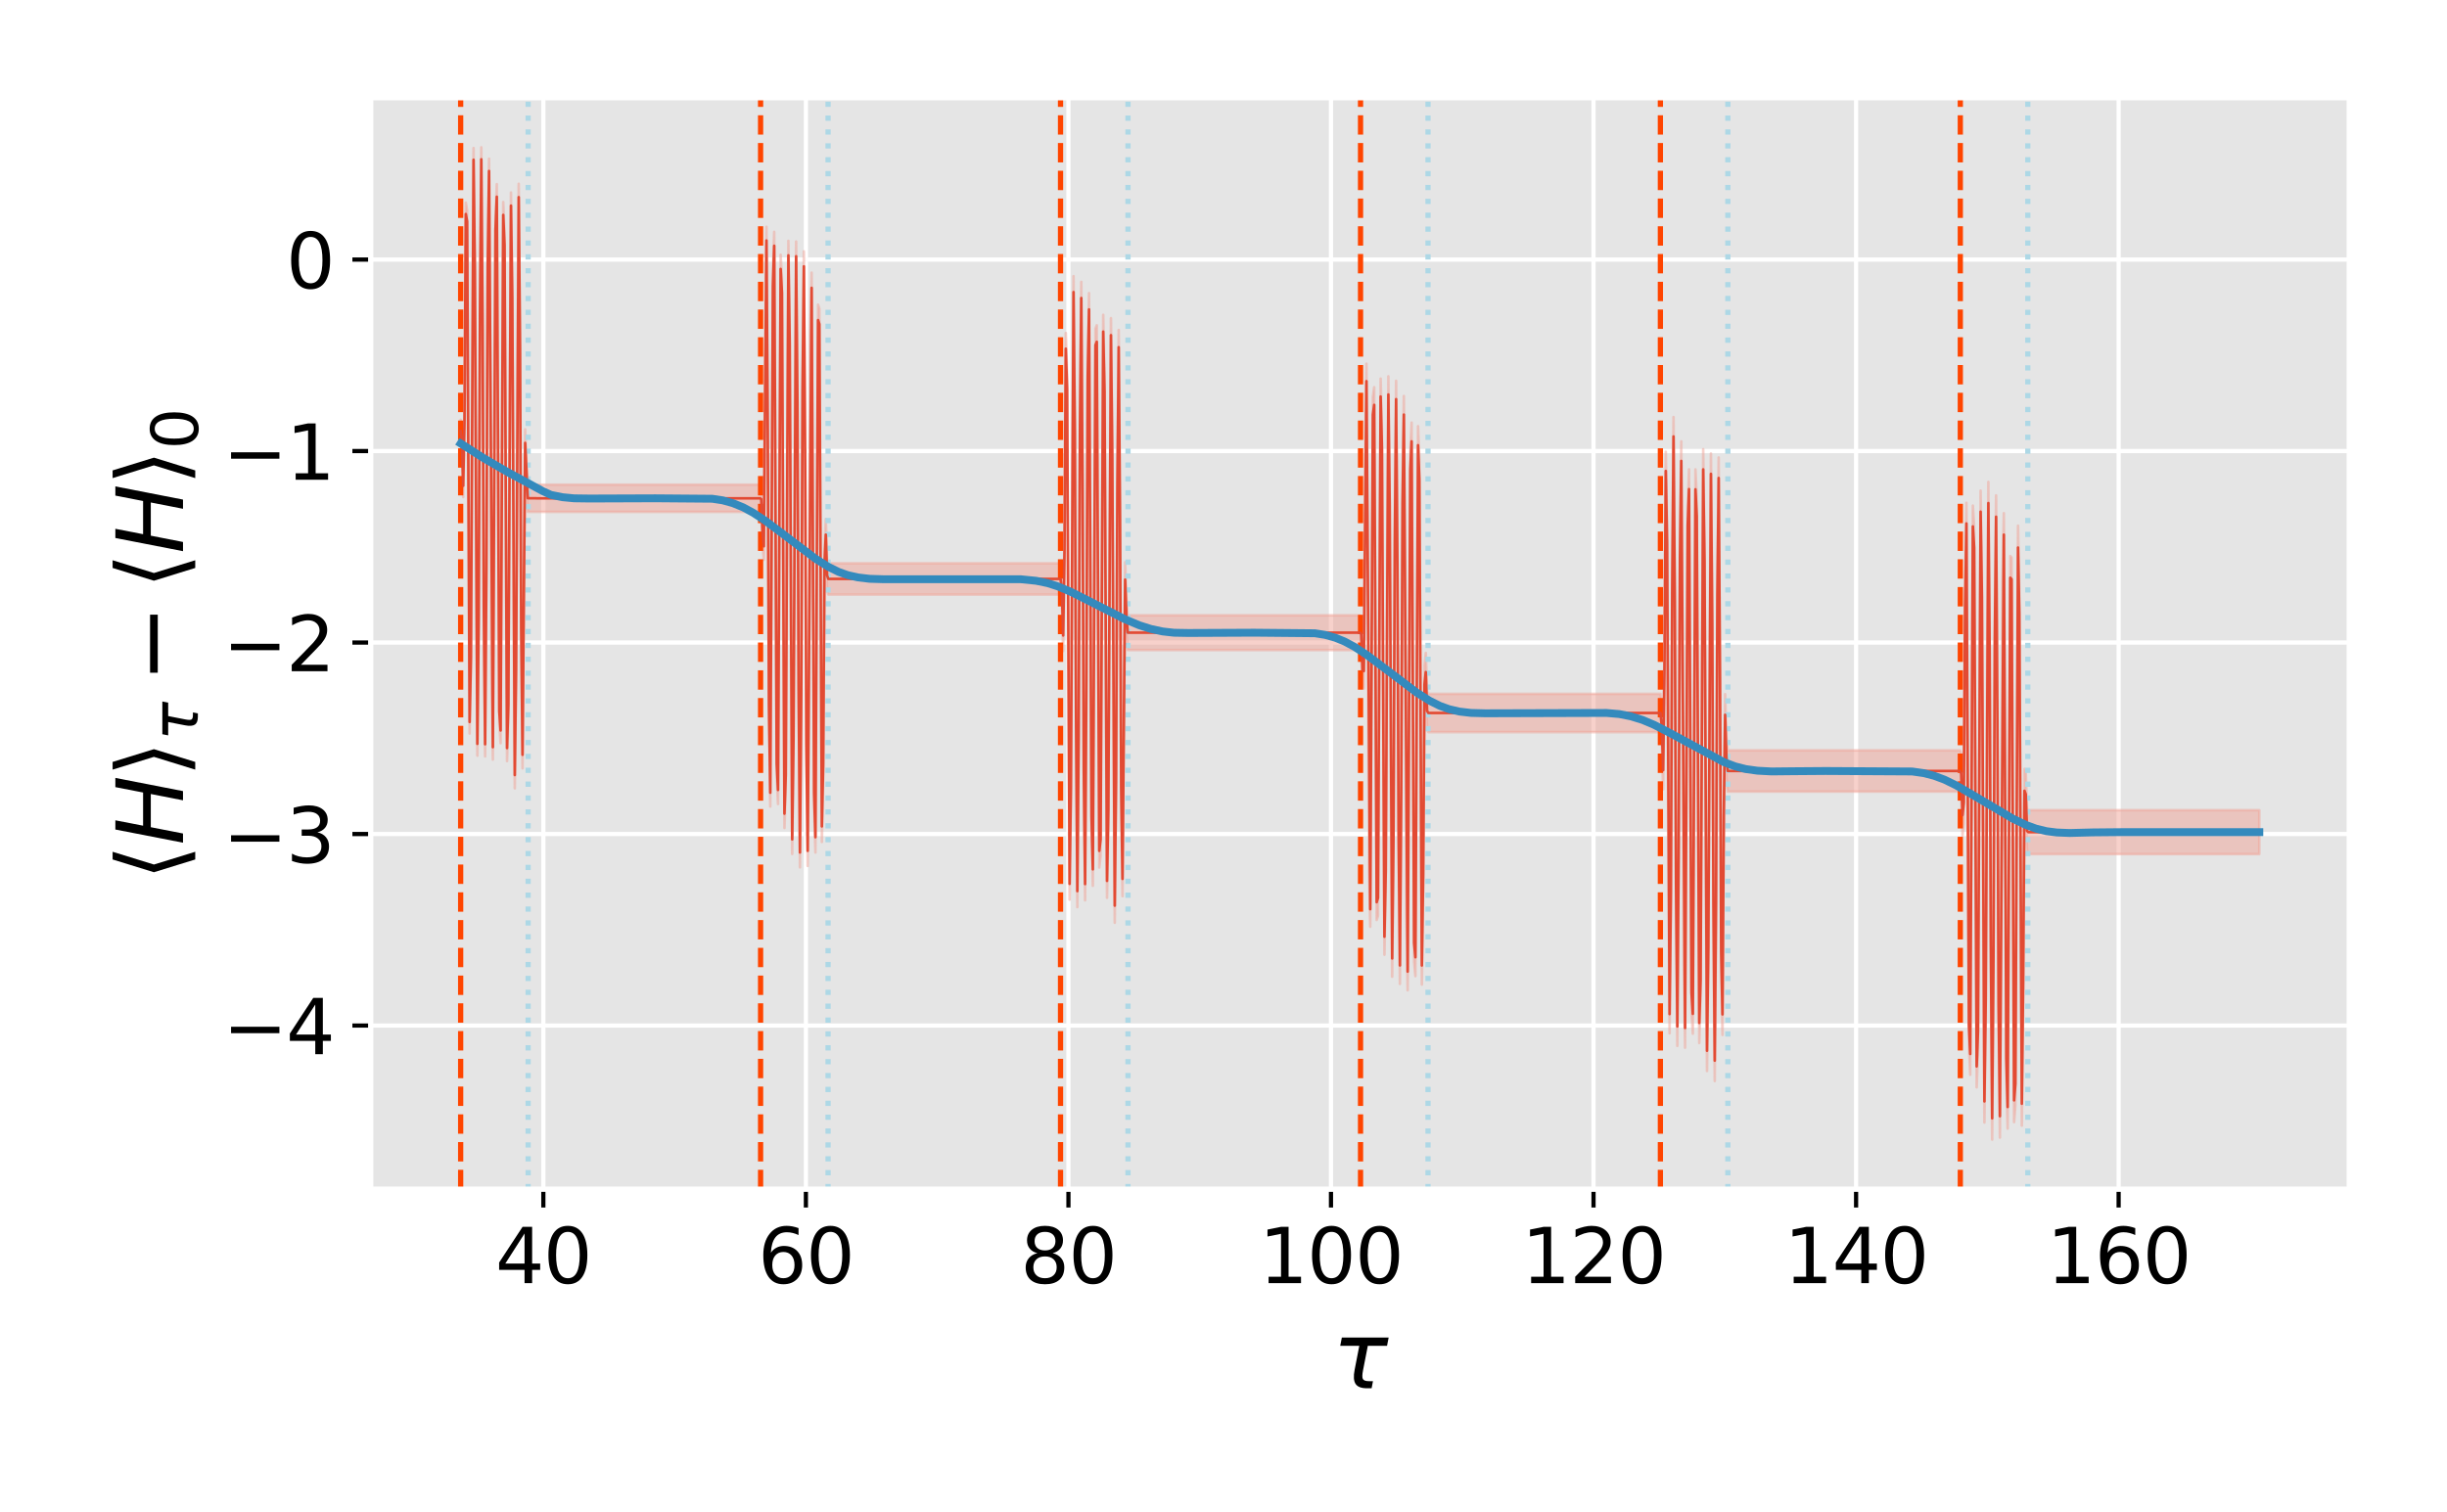 <?xml version="1.0" encoding="utf-8" standalone="no"?>
<!DOCTYPE svg PUBLIC "-//W3C//DTD SVG 1.1//EN"
  "http://www.w3.org/Graphics/SVG/1.1/DTD/svg11.dtd">
<svg xmlns:xlink="http://www.w3.org/1999/xlink" width="467.245pt" height="288.773pt" viewBox="0 0 467.245 288.773" xmlns="http://www.w3.org/2000/svg" version="1.1">
 <defs>
  <style type="text/css">*{stroke-linejoin: round; stroke-linecap: butt}</style>
 </defs>
 <g id="figure_1">
  <g id="patch_1">
   <path d="M 0 288.773 
L 467.245 288.773 
L 467.245 0 
L 0 0 
z
" style="fill: #ffffff"/>
  </g>
  <g id="axes_1">
   <g id="patch_2">
    <path d="M 70.787 227.111 
L 448.582 227.111 
L 448.582 18.662 
L 70.787 18.662 
z
" style="fill: #e5e5e5"/>
   </g>
   <g id="matplotlib.axis_1">
    <g id="xtick_1">
     <g id="line2d_1">
      <path d="M 103.75 227.111 
L 103.75 18.662 
" clip-path="url(#p8ffb80cb6e)" style="fill: none; stroke: #ffffff; stroke-width: 0.8; stroke-linecap: square"/>
     </g>
     <g id="line2d_2">
      <defs>
       <path id="m35cf5a7616" d="M 0 0 
L 0 3.5 
" style="stroke: #000000; stroke-width: 0.8"/>
      </defs>
      <g>
       <use xlink:href="#m35cf5a7616" x="103.75" y="227.111" style="stroke: #000000; stroke-width: 0.8"/>
      </g>
     </g>
     <g id="text_1">
      <!-- 40 -->
      <g transform="translate(94.588 245.052)scale(0.144 -0.144)">
       <defs>
        <path id="DejaVuSans-34" d="M 2419 4116 
L 825 1625 
L 2419 1625 
L 2419 4116 
z
M 2253 4666 
L 3047 4666 
L 3047 1625 
L 3713 1625 
L 3713 1100 
L 3047 1100 
L 3047 0 
L 2419 0 
L 2419 1100 
L 313 1100 
L 313 1709 
L 2253 4666 
z
" transform="scale(0.016)"/>
        <path id="DejaVuSans-30" d="M 2034 4250 
Q 1547 4250 1301 3770 
Q 1056 3291 1056 2328 
Q 1056 1369 1301 889 
Q 1547 409 2034 409 
Q 2525 409 2770 889 
Q 3016 1369 3016 2328 
Q 3016 3291 2770 3770 
Q 2525 4250 2034 4250 
z
M 2034 4750 
Q 2819 4750 3233 4129 
Q 3647 3509 3647 2328 
Q 3647 1150 3233 529 
Q 2819 -91 2034 -91 
Q 1250 -91 836 529 
Q 422 1150 422 2328 
Q 422 3509 836 4129 
Q 1250 4750 2034 4750 
z
" transform="scale(0.016)"/>
       </defs>
       <use xlink:href="#DejaVuSans-34"/>
       <use xlink:href="#DejaVuSans-30" x="63.623"/>
      </g>
     </g>
    </g>
    <g id="xtick_2">
     <g id="line2d_3">
      <path d="M 153.882 227.111 
L 153.882 18.662 
" clip-path="url(#p8ffb80cb6e)" style="fill: none; stroke: #ffffff; stroke-width: 0.8; stroke-linecap: square"/>
     </g>
     <g id="line2d_4">
      <g>
       <use xlink:href="#m35cf5a7616" x="153.882" y="227.111" style="stroke: #000000; stroke-width: 0.8"/>
      </g>
     </g>
     <g id="text_2">
      <!-- 60 -->
      <g transform="translate(144.72 245.052)scale(0.144 -0.144)">
       <defs>
        <path id="DejaVuSans-36" d="M 2113 2584 
Q 1688 2584 1439 2293 
Q 1191 2003 1191 1497 
Q 1191 994 1439 701 
Q 1688 409 2113 409 
Q 2538 409 2786 701 
Q 3034 994 3034 1497 
Q 3034 2003 2786 2293 
Q 2538 2584 2113 2584 
z
M 3366 4563 
L 3366 3988 
Q 3128 4100 2886 4159 
Q 2644 4219 2406 4219 
Q 1781 4219 1451 3797 
Q 1122 3375 1075 2522 
Q 1259 2794 1537 2939 
Q 1816 3084 2150 3084 
Q 2853 3084 3261 2657 
Q 3669 2231 3669 1497 
Q 3669 778 3244 343 
Q 2819 -91 2113 -91 
Q 1303 -91 875 529 
Q 447 1150 447 2328 
Q 447 3434 972 4092 
Q 1497 4750 2381 4750 
Q 2619 4750 2861 4703 
Q 3103 4656 3366 4563 
z
" transform="scale(0.016)"/>
       </defs>
       <use xlink:href="#DejaVuSans-36"/>
       <use xlink:href="#DejaVuSans-30" x="63.623"/>
      </g>
     </g>
    </g>
    <g id="xtick_3">
     <g id="line2d_5">
      <path d="M 204.014 227.111 
L 204.014 18.662 
" clip-path="url(#p8ffb80cb6e)" style="fill: none; stroke: #ffffff; stroke-width: 0.8; stroke-linecap: square"/>
     </g>
     <g id="line2d_6">
      <g>
       <use xlink:href="#m35cf5a7616" x="204.014" y="227.111" style="stroke: #000000; stroke-width: 0.8"/>
      </g>
     </g>
     <g id="text_3">
      <!-- 80 -->
      <g transform="translate(194.852 245.052)scale(0.144 -0.144)">
       <defs>
        <path id="DejaVuSans-38" d="M 2034 2216 
Q 1584 2216 1326 1975 
Q 1069 1734 1069 1313 
Q 1069 891 1326 650 
Q 1584 409 2034 409 
Q 2484 409 2743 651 
Q 3003 894 3003 1313 
Q 3003 1734 2745 1975 
Q 2488 2216 2034 2216 
z
M 1403 2484 
Q 997 2584 770 2862 
Q 544 3141 544 3541 
Q 544 4100 942 4425 
Q 1341 4750 2034 4750 
Q 2731 4750 3128 4425 
Q 3525 4100 3525 3541 
Q 3525 3141 3298 2862 
Q 3072 2584 2669 2484 
Q 3125 2378 3379 2068 
Q 3634 1759 3634 1313 
Q 3634 634 3220 271 
Q 2806 -91 2034 -91 
Q 1263 -91 848 271 
Q 434 634 434 1313 
Q 434 1759 690 2068 
Q 947 2378 1403 2484 
z
M 1172 3481 
Q 1172 3119 1398 2916 
Q 1625 2713 2034 2713 
Q 2441 2713 2670 2916 
Q 2900 3119 2900 3481 
Q 2900 3844 2670 4047 
Q 2441 4250 2034 4250 
Q 1625 4250 1398 4047 
Q 1172 3844 1172 3481 
z
" transform="scale(0.016)"/>
       </defs>
       <use xlink:href="#DejaVuSans-38"/>
       <use xlink:href="#DejaVuSans-30" x="63.623"/>
      </g>
     </g>
    </g>
    <g id="xtick_4">
     <g id="line2d_7">
      <path d="M 254.146 227.111 
L 254.146 18.662 
" clip-path="url(#p8ffb80cb6e)" style="fill: none; stroke: #ffffff; stroke-width: 0.8; stroke-linecap: square"/>
     </g>
     <g id="line2d_8">
      <g>
       <use xlink:href="#m35cf5a7616" x="254.146" y="227.111" style="stroke: #000000; stroke-width: 0.8"/>
      </g>
     </g>
     <g id="text_4">
      <!-- 100 -->
      <g transform="translate(240.403 245.052)scale(0.144 -0.144)">
       <defs>
        <path id="DejaVuSans-31" d="M 794 531 
L 1825 531 
L 1825 4091 
L 703 3866 
L 703 4441 
L 1819 4666 
L 2450 4666 
L 2450 531 
L 3481 531 
L 3481 0 
L 794 0 
L 794 531 
z
" transform="scale(0.016)"/>
       </defs>
       <use xlink:href="#DejaVuSans-31"/>
       <use xlink:href="#DejaVuSans-30" x="63.623"/>
       <use xlink:href="#DejaVuSans-30" x="127.246"/>
      </g>
     </g>
    </g>
    <g id="xtick_5">
     <g id="line2d_9">
      <path d="M 304.278 227.111 
L 304.278 18.662 
" clip-path="url(#p8ffb80cb6e)" style="fill: none; stroke: #ffffff; stroke-width: 0.8; stroke-linecap: square"/>
     </g>
     <g id="line2d_10">
      <g>
       <use xlink:href="#m35cf5a7616" x="304.278" y="227.111" style="stroke: #000000; stroke-width: 0.8"/>
      </g>
     </g>
     <g id="text_5">
      <!-- 120 -->
      <g transform="translate(290.535 245.052)scale(0.144 -0.144)">
       <defs>
        <path id="DejaVuSans-32" d="M 1228 531 
L 3431 531 
L 3431 0 
L 469 0 
L 469 531 
Q 828 903 1448 1529 
Q 2069 2156 2228 2338 
Q 2531 2678 2651 2914 
Q 2772 3150 2772 3378 
Q 2772 3750 2511 3984 
Q 2250 4219 1831 4219 
Q 1534 4219 1204 4116 
Q 875 4013 500 3803 
L 500 4441 
Q 881 4594 1212 4672 
Q 1544 4750 1819 4750 
Q 2544 4750 2975 4387 
Q 3406 4025 3406 3419 
Q 3406 3131 3298 2873 
Q 3191 2616 2906 2266 
Q 2828 2175 2409 1742 
Q 1991 1309 1228 531 
z
" transform="scale(0.016)"/>
       </defs>
       <use xlink:href="#DejaVuSans-31"/>
       <use xlink:href="#DejaVuSans-32" x="63.623"/>
       <use xlink:href="#DejaVuSans-30" x="127.246"/>
      </g>
     </g>
    </g>
    <g id="xtick_6">
     <g id="line2d_11">
      <path d="M 354.411 227.111 
L 354.411 18.662 
" clip-path="url(#p8ffb80cb6e)" style="fill: none; stroke: #ffffff; stroke-width: 0.8; stroke-linecap: square"/>
     </g>
     <g id="line2d_12">
      <g>
       <use xlink:href="#m35cf5a7616" x="354.411" y="227.111" style="stroke: #000000; stroke-width: 0.8"/>
      </g>
     </g>
     <g id="text_6">
      <!-- 140 -->
      <g transform="translate(340.668 245.052)scale(0.144 -0.144)">
       <use xlink:href="#DejaVuSans-31"/>
       <use xlink:href="#DejaVuSans-34" x="63.623"/>
       <use xlink:href="#DejaVuSans-30" x="127.246"/>
      </g>
     </g>
    </g>
    <g id="xtick_7">
     <g id="line2d_13">
      <path d="M 404.543 227.111 
L 404.543 18.662 
" clip-path="url(#p8ffb80cb6e)" style="fill: none; stroke: #ffffff; stroke-width: 0.8; stroke-linecap: square"/>
     </g>
     <g id="line2d_14">
      <g>
       <use xlink:href="#m35cf5a7616" x="404.543" y="227.111" style="stroke: #000000; stroke-width: 0.8"/>
      </g>
     </g>
     <g id="text_7">
      <!-- 160 -->
      <g transform="translate(390.8 245.052)scale(0.144 -0.144)">
       <use xlink:href="#DejaVuSans-31"/>
       <use xlink:href="#DejaVuSans-36" x="63.623"/>
       <use xlink:href="#DejaVuSans-30" x="127.246"/>
      </g>
     </g>
    </g>
    <g id="text_8">
     <!-- $\tau$ -->
     <g transform="translate(254.414 265.177)scale(0.173 -0.173)">
      <defs>
       <path id="DejaVuSans-Oblique-3c4" d="M 2103 638 
Q 2188 488 2525 488 
L 2800 488 
L 2706 0 
L 2363 0 
Q 1800 0 1600 300 
Q 1403 606 1534 1269 
L 1856 2925 
L 541 2925 
L 653 3500 
L 3881 3500 
L 3769 2925 
L 2444 2925 
L 2113 1234 
Q 2025 781 2103 638 
z
" transform="scale(0.016)"/>
      </defs>
      <use xlink:href="#DejaVuSans-Oblique-3c4" transform="translate(0 0.312)"/>
     </g>
    </g>
   </g>
   <g id="matplotlib.axis_2">
    <g id="ytick_1">
     <g id="line2d_15">
      <path d="M 70.787 195.852 
L 448.582 195.852 
" clip-path="url(#p8ffb80cb6e)" style="fill: none; stroke: #ffffff; stroke-width: 0.8; stroke-linecap: square"/>
     </g>
     <g id="line2d_16">
      <defs>
       <path id="m954c4f1002" d="M 0 0 
L -3.5 0 
" style="stroke: #000000; stroke-width: 0.8"/>
      </defs>
      <g>
       <use xlink:href="#m954c4f1002" x="70.787" y="195.852" style="stroke: #000000; stroke-width: 0.8"/>
      </g>
     </g>
     <g id="text_9">
      <!-- −4 -->
      <g transform="translate(42.559 201.323)scale(0.144 -0.144)">
       <defs>
        <path id="DejaVuSans-2212" d="M 678 2272 
L 4684 2272 
L 4684 1741 
L 678 1741 
L 678 2272 
z
" transform="scale(0.016)"/>
       </defs>
       <use xlink:href="#DejaVuSans-2212"/>
       <use xlink:href="#DejaVuSans-34" x="83.789"/>
      </g>
     </g>
    </g>
    <g id="ytick_2">
     <g id="line2d_17">
      <path d="M 70.787 159.281 
L 448.582 159.281 
" clip-path="url(#p8ffb80cb6e)" style="fill: none; stroke: #ffffff; stroke-width: 0.8; stroke-linecap: square"/>
     </g>
     <g id="line2d_18">
      <g>
       <use xlink:href="#m954c4f1002" x="70.787" y="159.281" style="stroke: #000000; stroke-width: 0.8"/>
      </g>
     </g>
     <g id="text_10">
      <!-- −3 -->
      <g transform="translate(42.559 164.752)scale(0.144 -0.144)">
       <defs>
        <path id="DejaVuSans-33" d="M 2597 2516 
Q 3050 2419 3304 2112 
Q 3559 1806 3559 1356 
Q 3559 666 3084 287 
Q 2609 -91 1734 -91 
Q 1441 -91 1130 -33 
Q 819 25 488 141 
L 488 750 
Q 750 597 1062 519 
Q 1375 441 1716 441 
Q 2309 441 2620 675 
Q 2931 909 2931 1356 
Q 2931 1769 2642 2001 
Q 2353 2234 1838 2234 
L 1294 2234 
L 1294 2753 
L 1863 2753 
Q 2328 2753 2575 2939 
Q 2822 3125 2822 3475 
Q 2822 3834 2567 4026 
Q 2313 4219 1838 4219 
Q 1578 4219 1281 4162 
Q 984 4106 628 3988 
L 628 4550 
Q 988 4650 1302 4700 
Q 1616 4750 1894 4750 
Q 2613 4750 3031 4423 
Q 3450 4097 3450 3541 
Q 3450 3153 3228 2886 
Q 3006 2619 2597 2516 
z
" transform="scale(0.016)"/>
       </defs>
       <use xlink:href="#DejaVuSans-2212"/>
       <use xlink:href="#DejaVuSans-33" x="83.789"/>
      </g>
     </g>
    </g>
    <g id="ytick_3">
     <g id="line2d_19">
      <path d="M 70.787 122.711 
L 448.582 122.711 
" clip-path="url(#p8ffb80cb6e)" style="fill: none; stroke: #ffffff; stroke-width: 0.8; stroke-linecap: square"/>
     </g>
     <g id="line2d_20">
      <g>
       <use xlink:href="#m954c4f1002" x="70.787" y="122.711" style="stroke: #000000; stroke-width: 0.8"/>
      </g>
     </g>
     <g id="text_11">
      <!-- −2 -->
      <g transform="translate(42.559 128.182)scale(0.144 -0.144)">
       <use xlink:href="#DejaVuSans-2212"/>
       <use xlink:href="#DejaVuSans-32" x="83.789"/>
      </g>
     </g>
    </g>
    <g id="ytick_4">
     <g id="line2d_21">
      <path d="M 70.787 86.141 
L 448.582 86.141 
" clip-path="url(#p8ffb80cb6e)" style="fill: none; stroke: #ffffff; stroke-width: 0.8; stroke-linecap: square"/>
     </g>
     <g id="line2d_22">
      <g>
       <use xlink:href="#m954c4f1002" x="70.787" y="86.141" style="stroke: #000000; stroke-width: 0.8"/>
      </g>
     </g>
     <g id="text_12">
      <!-- −1 -->
      <g transform="translate(42.559 91.612)scale(0.144 -0.144)">
       <use xlink:href="#DejaVuSans-2212"/>
       <use xlink:href="#DejaVuSans-31" x="83.789"/>
      </g>
     </g>
    </g>
    <g id="ytick_5">
     <g id="line2d_23">
      <path d="M 70.787 49.57 
L 448.582 49.57 
" clip-path="url(#p8ffb80cb6e)" style="fill: none; stroke: #ffffff; stroke-width: 0.8; stroke-linecap: square"/>
     </g>
     <g id="line2d_24">
      <g>
       <use xlink:href="#m954c4f1002" x="70.787" y="49.57" style="stroke: #000000; stroke-width: 0.8"/>
      </g>
     </g>
     <g id="text_13">
      <!-- 0 -->
      <g transform="translate(54.625 55.041)scale(0.144 -0.144)">
       <use xlink:href="#DejaVuSans-30"/>
      </g>
     </g>
    </g>
    <g id="text_14">
     <!-- $\langle{H}\rangle_\tau-\langle{H}\rangle_0$ -->
     <g transform="translate(34.965 168.16)rotate(-90)scale(0.173 -0.173)">
      <defs>
       <path id="DejaVuSans-27e8" d="M 572 2006 
L 1453 4856 
L 1984 4856 
L 1103 2006 
L 1984 -844 
L 1453 -844 
L 572 2006 
z
" transform="scale(0.016)"/>
       <path id="DejaVuSans-Oblique-48" d="M 1081 4666 
L 1716 4666 
L 1344 2753 
L 3634 2753 
L 4006 4666 
L 4641 4666 
L 3731 0 
L 3097 0 
L 3531 2222 
L 1241 2222 
L 806 0 
L 172 0 
L 1081 4666 
z
" transform="scale(0.016)"/>
       <path id="DejaVuSans-27e9" d="M 1925 2006 
L 1044 -844 
L 513 -844 
L 1394 2006 
L 513 4856 
L 1044 4856 
L 1925 2006 
z
" transform="scale(0.016)"/>
      </defs>
      <use xlink:href="#DejaVuSans-27e8" transform="translate(0 0.125)"/>
      <use xlink:href="#DejaVuSans-Oblique-48" transform="translate(39.014 0.125)"/>
      <use xlink:href="#DejaVuSans-27e9" transform="translate(114.209 0.125)"/>
      <use xlink:href="#DejaVuSans-Oblique-3c4" transform="translate(154.18 -16.281)scale(0.7)"/>
      <use xlink:href="#DejaVuSans-2212" transform="translate(218.54 0.125)"/>
      <use xlink:href="#DejaVuSans-27e8" transform="translate(321.812 0.125)"/>
      <use xlink:href="#DejaVuSans-Oblique-48" transform="translate(360.825 0.125)"/>
      <use xlink:href="#DejaVuSans-27e9" transform="translate(436.021 0.125)"/>
      <use xlink:href="#DejaVuSans-30" transform="translate(475.991 -16.281)scale(0.7)"/>
     </g>
    </g>
   </g>
   <g id="PolyCollection_1">
    <defs>
     <path id="m5bdbca2f85" d="M 87.96 -204.278 
L 87.96 -208.614 
L 88.193 -207.014 
L 88.443 -198.178 
L 88.694 -210.699 
L 88.945 -250.082 
L 89.196 -248.648 
L 89.421 -199.461 
L 89.672 -153.099 
L 89.923 -165.34 
L 90.173 -221.822 
L 90.424 -260.497 
L 90.675 -239.221 
L 90.9 -186.274 
L 91.151 -148.979 
L 91.402 -172.734 
L 91.652 -231.292 
L 91.903 -260.636 
L 92.154 -228.541 
L 92.379 -175.56 
L 92.63 -148.958 
L 92.881 -182.765 
L 93.131 -240.246 
L 93.382 -258.459 
L 93.633 -216.635 
L 93.858 -164.356 
L 94.109 -148.459 
L 94.36 -192.165 
L 94.61 -247.189 
L 94.861 -253.6 
L 95.112 -203.462 
L 95.337 -155.334 
L 95.588 -151.699 
L 95.839 -201.447 
L 96.089 -250.183 
L 96.34 -244.387 
L 96.566 -195.861 
L 96.816 -148.39 
L 97.067 -156.705 
L 97.318 -211.006 
L 97.569 -252.007 
L 97.819 -234.344 
L 98.045 -182.777 
L 98.296 -143.29 
L 98.546 -163.488 
L 98.797 -221.356 
L 99.048 -253.678 
L 99.298 -224.769 
L 99.524 -171.38 
L 99.775 -147.215 
L 100.025 -181.159 
L 100.276 -206.791 
L 100.527 -200.288 
L 100.777 -196.226 
L 101.003 -196.21 
L 101.254 -196.21 
L 101.504 -196.21 
L 101.755 -196.21 
L 102.006 -196.21 
L 102.256 -196.21 
L 102.482 -196.21 
L 102.733 -196.21 
L 102.983 -196.21 
L 103.234 -196.21 
L 103.485 -196.21 
L 103.71 -196.21 
L 103.961 -196.21 
L 104.212 -196.21 
L 104.462 -196.21 
L 104.713 -196.21 
L 104.964 -196.21 
L 105.189 -196.21 
L 105.44 -196.21 
L 105.691 -196.21 
L 105.942 -196.21 
L 106.192 -196.21 
L 106.443 -196.21 
L 106.669 -196.21 
L 106.919 -196.21 
L 107.17 -196.21 
L 107.421 -196.21 
L 107.671 -196.21 
L 107.922 -196.21 
L 108.148 -196.21 
L 108.398 -196.21 
L 108.649 -196.21 
L 108.9 -196.21 
L 109.15 -196.21 
L 109.401 -196.21 
L 109.627 -196.21 
L 109.877 -196.21 
L 110.128 -196.21 
L 110.379 -196.21 
L 110.629 -196.21 
L 110.868 -196.21 
L 111.106 -196.21 
L 111.356 -196.21 
L 111.607 -196.21 
L 111.858 -196.21 
L 112.108 -196.21 
L 112.334 -196.21 
L 112.585 -196.21 
L 112.835 -196.21 
L 113.086 -196.21 
L 113.337 -196.21 
L 113.587 -196.21 
L 113.813 -196.21 
L 114.064 -196.21 
L 114.314 -196.21 
L 114.565 -196.21 
L 114.816 -196.21 
L 115.067 -196.21 
L 115.292 -196.21 
L 115.543 -196.21 
L 115.794 -196.21 
L 116.044 -196.21 
L 116.295 -196.21 
L 116.546 -196.21 
L 116.771 -196.21 
L 117.022 -196.21 
L 117.273 -196.21 
L 117.523 -196.21 
L 117.774 -196.21 
L 118.025 -196.21 
L 118.25 -196.21 
L 118.501 -196.21 
L 118.752 -196.21 
L 119.002 -196.21 
L 119.253 -196.21 
L 119.479 -196.21 
L 119.729 -196.21 
L 119.98 -196.21 
L 120.231 -196.21 
L 120.481 -196.21 
L 120.732 -196.21 
L 120.958 -196.21 
L 121.208 -196.21 
L 121.459 -196.21 
L 121.71 -196.21 
L 121.96 -196.21 
L 122.211 -196.21 
L 122.437 -196.21 
L 122.687 -196.21 
L 122.938 -196.21 
L 123.189 -196.21 
L 123.44 -196.21 
L 123.69 -196.21 
L 123.916 -196.21 
L 124.167 -196.21 
L 124.417 -196.21 
L 124.668 -196.21 
L 124.919 -196.21 
L 125.169 -196.21 
L 125.395 -196.21 
L 125.646 -196.21 
L 125.896 -196.21 
L 126.147 -196.21 
L 126.398 -196.21 
L 126.623 -196.21 
L 126.874 -196.21 
L 127.125 -196.21 
L 127.375 -196.21 
L 127.626 -196.21 
L 127.877 -196.21 
L 128.102 -196.21 
L 128.353 -196.21 
L 128.604 -196.21 
L 128.854 -196.21 
L 129.105 -196.21 
L 129.356 -196.21 
L 129.581 -196.21 
L 129.832 -196.21 
L 130.083 -196.21 
L 130.333 -196.21 
L 130.584 -196.21 
L 130.835 -196.21 
L 131.06 -196.21 
L 131.311 -196.21 
L 131.562 -196.21 
L 131.813 -196.21 
L 132.063 -196.21 
L 132.314 -196.21 
L 132.54 -196.21 
L 132.79 -196.21 
L 133.041 -196.21 
L 133.292 -196.21 
L 133.542 -196.21 
L 133.777 -196.21 
L 134.019 -196.21 
L 134.269 -196.21 
L 134.52 -196.21 
L 134.771 -196.21 
L 135.021 -196.21 
L 135.247 -196.21 
L 135.498 -196.21 
L 135.748 -196.21 
L 135.999 -196.21 
L 136.25 -196.21 
L 136.5 -196.21 
L 136.726 -196.21 
L 136.977 -196.21 
L 137.227 -196.21 
L 137.478 -196.21 
L 137.729 -196.21 
L 137.979 -196.21 
L 138.205 -196.21 
L 138.456 -196.21 
L 138.706 -196.21 
L 138.957 -196.21 
L 139.208 -196.21 
L 139.458 -196.21 
L 139.684 -196.21 
L 139.935 -196.21 
L 140.185 -196.21 
L 140.436 -196.21 
L 140.687 -196.21 
L 140.935 -196.21 
L 141.163 -196.21 
L 141.414 -196.21 
L 141.665 -196.21 
L 141.915 -196.21 
L 142.166 -196.21 
L 142.392 -196.21 
L 142.642 -196.21 
L 142.893 -196.21 
L 143.144 -196.21 
L 143.394 -196.21 
L 143.645 -196.21 
L 143.871 -196.21 
L 144.121 -196.21 
L 144.372 -196.21 
L 144.623 -196.21 
L 144.873 -196.21 
L 145.124 -196.21 
L 145.35 -196.065 
L 145.6 -189.763 
L 145.851 -187.048 
L 146.102 -219.68 
L 146.352 -245.457 
L 146.603 -208.961 
L 146.829 -156.93 
L 147.079 -140.017 
L 147.33 -182.105 
L 147.581 -236.79 
L 147.831 -244.494 
L 148.082 -195.094 
L 148.308 -145.672 
L 148.558 -140.598 
L 148.809 -190.25 
L 149.06 -240.123 
L 149.311 -235.557 
L 149.536 -186.096 
L 149.787 -136.124 
L 150.038 -143.505 
L 150.288 -199.506 
L 150.539 -242.77 
L 150.79 -226.03 
L 151.015 -172.962 
L 151.266 -131.259 
L 151.517 -150.571 
L 151.767 -208.756 
L 152.018 -242.644 
L 152.269 -214.462 
L 152.494 -160.258 
L 152.745 -128.801 
L 152.996 -158.915 
L 153.246 -217.416 
L 153.497 -240.765 
L 153.748 -202.723 
L 153.973 -149.637 
L 154.224 -129.164 
L 154.475 -169.077 
L 154.725 -225.337 
L 154.976 -236.704 
L 155.227 -190.019 
L 155.452 -140.367 
L 155.703 -131.816 
L 155.954 -178.902 
L 156.204 -230.593 
L 156.455 -229.815 
L 156.685 -181.684 
L 156.931 -133.922 
L 157.182 -145.799 
L 157.433 -184.164 
L 157.684 -189.655 
L 157.934 -181.861 
L 158.16 -181.197 
L 158.41 -181.197 
L 158.661 -181.197 
L 158.912 -181.197 
L 159.163 -181.197 
L 159.413 -181.197 
L 159.639 -181.197 
L 159.89 -181.197 
L 160.14 -181.197 
L 160.391 -181.197 
L 160.642 -181.197 
L 160.892 -181.197 
L 161.118 -181.197 
L 161.369 -181.197 
L 161.619 -181.197 
L 161.87 -181.197 
L 162.121 -181.197 
L 162.371 -181.197 
L 162.597 -181.197 
L 162.848 -181.197 
L 163.098 -181.197 
L 163.349 -181.197 
L 163.6 -181.197 
L 163.844 -181.197 
L 164.076 -181.197 
L 164.327 -181.197 
L 164.577 -181.197 
L 164.828 -181.197 
L 165.079 -181.197 
L 165.304 -181.197 
L 165.555 -181.197 
L 165.806 -181.197 
L 166.056 -181.197 
L 166.307 -181.197 
L 166.558 -181.197 
L 166.783 -181.197 
L 167.034 -181.197 
L 167.285 -181.197 
L 167.536 -181.197 
L 167.786 -181.197 
L 168.037 -181.197 
L 168.263 -181.197 
L 168.513 -181.197 
L 168.764 -181.197 
L 169.015 -181.197 
L 169.265 -181.197 
L 169.516 -181.197 
L 169.742 -181.197 
L 169.992 -181.197 
L 170.243 -181.197 
L 170.494 -181.197 
L 170.744 -181.197 
L 170.995 -181.197 
L 171.221 -181.197 
L 171.471 -181.197 
L 171.722 -181.197 
L 171.973 -181.197 
L 172.223 -181.197 
L 172.449 -181.197 
L 172.7 -181.197 
L 172.95 -181.197 
L 173.201 -181.197 
L 173.452 -181.197 
L 173.702 -181.197 
L 173.928 -181.197 
L 174.179 -181.197 
L 174.429 -181.197 
L 174.68 -181.197 
L 174.931 -181.197 
L 175.182 -181.197 
L 175.407 -181.197 
L 175.658 -181.197 
L 175.909 -181.197 
L 176.159 -181.197 
L 176.41 -181.197 
L 176.661 -181.197 
L 176.886 -181.197 
L 177.137 -181.197 
L 177.388 -181.197 
L 177.638 -181.197 
L 177.889 -181.197 
L 178.14 -181.197 
L 178.365 -181.197 
L 178.616 -181.197 
L 178.867 -181.197 
L 179.117 -181.197 
L 179.368 -181.197 
L 179.594 -181.197 
L 179.844 -181.197 
L 180.095 -181.197 
L 180.346 -181.197 
L 180.596 -181.197 
L 180.847 -181.197 
L 181.073 -181.197 
L 181.323 -181.197 
L 181.574 -181.197 
L 181.825 -181.197 
L 182.075 -181.197 
L 182.326 -181.197 
L 182.552 -181.197 
L 182.802 -181.197 
L 183.053 -181.197 
L 183.304 -181.197 
L 183.554 -181.197 
L 183.805 -181.197 
L 184.031 -181.197 
L 184.281 -181.197 
L 184.532 -181.197 
L 184.783 -181.197 
L 185.034 -181.197 
L 185.284 -181.197 
L 185.51 -181.197 
L 185.761 -181.197 
L 186.011 -181.197 
L 186.262 -181.197 
L 186.513 -181.197 
L 186.752 -181.197 
L 186.989 -181.197 
L 187.24 -181.197 
L 187.49 -181.197 
L 187.741 -181.197 
L 187.992 -181.197 
L 188.217 -181.197 
L 188.468 -181.197 
L 188.719 -181.197 
L 188.969 -181.197 
L 189.22 -181.197 
L 189.471 -181.197 
L 189.696 -181.197 
L 189.947 -181.197 
L 190.198 -181.197 
L 190.448 -181.197 
L 190.699 -181.197 
L 190.95 -181.197 
L 191.175 -181.197 
L 191.426 -181.197 
L 191.677 -181.197 
L 191.927 -181.197 
L 192.178 -181.197 
L 192.429 -181.197 
L 192.654 -181.197 
L 192.905 -181.197 
L 193.156 -181.197 
L 193.407 -181.197 
L 193.657 -181.197 
L 193.908 -181.197 
L 194.134 -181.197 
L 194.384 -181.197 
L 194.635 -181.197 
L 194.886 -181.197 
L 195.136 -181.197 
L 195.362 -181.197 
L 195.613 -181.197 
L 195.863 -181.197 
L 196.114 -181.197 
L 196.365 -181.197 
L 196.615 -181.197 
L 196.841 -181.197 
L 197.092 -181.197 
L 197.342 -181.197 
L 197.593 -181.197 
L 197.844 -181.197 
L 198.094 -181.197 
L 198.32 -181.197 
L 198.571 -181.197 
L 198.821 -181.197 
L 199.072 -181.197 
L 199.323 -181.197 
L 199.573 -181.197 
L 199.799 -181.197 
L 200.05 -181.197 
L 200.3 -181.197 
L 200.551 -181.197 
L 200.802 -181.197 
L 201.053 -181.197 
L 201.278 -181.197 
L 201.529 -181.197 
L 201.78 -181.197 
L 202.03 -181.197 
L 202.281 -181.197 
L 202.507 -181.197 
L 202.757 -179.039 
L 203.008 -170.399 
L 203.259 -186.312 
L 203.509 -225.171 
L 203.76 -217.531 
L 203.986 -165.915 
L 204.236 -122.988 
L 204.487 -141.423 
L 204.738 -200.741 
L 204.988 -236.029 
L 205.239 -209.184 
L 205.465 -154.74 
L 205.715 -121.651 
L 205.966 -151.12 
L 206.217 -210.483 
L 206.467 -234.937 
L 206.718 -197.997 
L 206.944 -144.901 
L 207.194 -123.039 
L 207.445 -162.423 
L 207.696 -219.936 
L 207.946 -232.799 
L 208.197 -186.881 
L 208.423 -135.976 
L 208.673 -125.893 
L 208.924 -173.425 
L 209.175 -226.023 
L 209.425 -226.655 
L 209.661 -178.442 
L 209.902 -129.467 
L 210.152 -131.663 
L 210.403 -183.774 
L 210.654 -228.646 
L 210.905 -217.153 
L 211.13 -167.126 
L 211.381 -123.771 
L 211.632 -137.361 
L 211.882 -191.838 
L 212.133 -228.011 
L 212.384 -205.146 
L 212.609 -153.381 
L 212.86 -119.09 
L 213.111 -143.423 
L 213.361 -199.204 
L 213.612 -225.754 
L 213.863 -192.767 
L 214.088 -141.776 
L 214.339 -124.241 
L 214.59 -159.426 
L 214.84 -181.404 
L 215.091 -174.544 
L 215.342 -171.27 
L 215.567 -171.267 
L 215.818 -171.267 
L 216.069 -171.267 
L 216.319 -171.267 
L 216.57 -171.267 
L 216.819 -171.267 
L 217.046 -171.267 
L 217.297 -171.267 
L 217.548 -171.267 
L 217.798 -171.267 
L 218.049 -171.267 
L 218.275 -171.267 
L 218.525 -171.267 
L 218.776 -171.267 
L 219.027 -171.267 
L 219.278 -171.267 
L 219.528 -171.267 
L 219.754 -171.267 
L 220.005 -171.267 
L 220.255 -171.267 
L 220.506 -171.267 
L 220.757 -171.267 
L 221.007 -171.267 
L 221.233 -171.267 
L 221.484 -171.267 
L 221.734 -171.267 
L 221.985 -171.267 
L 222.236 -171.267 
L 222.486 -171.267 
L 222.712 -171.267 
L 222.963 -171.267 
L 223.213 -171.267 
L 223.464 -171.267 
L 223.715 -171.267 
L 223.965 -171.267 
L 224.191 -171.267 
L 224.442 -171.267 
L 224.692 -171.267 
L 224.943 -171.267 
L 225.194 -171.267 
L 225.419 -171.267 
L 225.67 -171.267 
L 225.921 -171.267 
L 226.171 -171.267 
L 226.422 -171.267 
L 226.673 -171.267 
L 226.898 -171.267 
L 227.149 -171.267 
L 227.4 -171.267 
L 227.651 -171.267 
L 227.901 -171.267 
L 228.152 -171.267 
L 228.378 -171.267 
L 228.628 -171.267 
L 228.879 -171.267 
L 229.13 -171.267 
L 229.38 -171.267 
L 229.631 -171.267 
L 229.857 -171.267 
L 230.107 -171.267 
L 230.358 -171.267 
L 230.609 -171.267 
L 230.859 -171.267 
L 231.11 -171.267 
L 231.336 -171.267 
L 231.586 -171.267 
L 231.837 -171.267 
L 232.088 -171.267 
L 232.338 -171.267 
L 232.569 -171.267 
L 232.815 -171.267 
L 233.065 -171.267 
L 233.316 -171.267 
L 233.567 -171.267 
L 233.817 -171.267 
L 234.043 -171.267 
L 234.294 -171.267 
L 234.544 -171.267 
L 234.795 -171.267 
L 235.046 -171.267 
L 235.296 -171.267 
L 235.522 -171.267 
L 235.773 -171.267 
L 236.023 -171.267 
L 236.274 -171.267 
L 236.525 -171.267 
L 236.776 -171.267 
L 237.001 -171.267 
L 237.252 -171.267 
L 237.503 -171.267 
L 237.753 -171.267 
L 238.004 -171.267 
L 238.255 -171.267 
L 238.48 -171.267 
L 238.731 -171.267 
L 238.982 -171.267 
L 239.232 -171.267 
L 239.483 -171.267 
L 239.728 -171.267 
L 239.959 -171.267 
L 240.21 -171.267 
L 240.461 -171.267 
L 240.711 -171.267 
L 240.962 -171.267 
L 241.188 -171.267 
L 241.438 -171.267 
L 241.689 -171.267 
L 241.94 -171.267 
L 242.19 -171.267 
L 242.441 -171.267 
L 242.667 -171.267 
L 242.917 -171.267 
L 243.168 -171.267 
L 243.419 -171.267 
L 243.669 -171.267 
L 243.92 -171.267 
L 244.146 -171.267 
L 244.396 -171.267 
L 244.647 -171.267 
L 244.898 -171.267 
L 245.149 -171.267 
L 245.399 -171.267 
L 245.625 -171.267 
L 245.876 -171.267 
L 246.126 -171.267 
L 246.377 -171.267 
L 246.628 -171.267 
L 246.878 -171.267 
L 247.104 -171.267 
L 247.355 -171.267 
L 247.605 -171.267 
L 247.856 -171.267 
L 248.107 -171.267 
L 248.332 -171.267 
L 248.583 -171.267 
L 248.834 -171.267 
L 249.084 -171.267 
L 249.335 -171.267 
L 249.586 -171.267 
L 249.811 -171.267 
L 250.062 -171.267 
L 250.313 -171.267 
L 250.563 -171.267 
L 250.814 -171.267 
L 251.065 -171.267 
L 251.29 -171.267 
L 251.541 -171.267 
L 251.792 -171.267 
L 252.042 -171.267 
L 252.293 -171.267 
L 252.544 -171.267 
L 252.769 -171.267 
L 253.02 -171.267 
L 253.271 -171.267 
L 253.522 -171.267 
L 253.772 -171.267 
L 254.023 -171.267 
L 254.248 -171.267 
L 254.499 -171.267 
L 254.75 -171.267 
L 255.001 -171.267 
L 255.251 -171.267 
L 255.477 -171.267 
L 255.728 -171.267 
L 255.978 -171.267 
L 256.229 -171.267 
L 256.48 -171.267 
L 256.73 -171.267 
L 256.956 -171.267 
L 257.207 -171.267 
L 257.457 -171.267 
L 257.708 -171.267 
L 257.959 -171.267 
L 258.209 -171.267 
L 258.435 -171.267 
L 258.686 -171.267 
L 258.936 -171.267 
L 259.187 -171.267 
L 259.438 -171.267 
L 259.688 -171.267 
L 259.914 -170.999 
L 260.165 -164.137 
L 260.415 -163.935 
L 260.666 -198.587 
L 260.917 -219.311 
L 261.167 -178.685 
L 261.393 -129.388 
L 261.644 -118.493 
L 261.894 -162.386 
L 262.145 -212.973 
L 262.396 -214.823 
L 262.636 -167.286 
L 262.872 -119.87 
L 263.123 -120.716 
L 263.374 -171.556 
L 263.624 -216.463 
L 263.875 -206.617 
L 264.101 -157.649 
L 264.351 -113.324 
L 264.602 -125.857 
L 264.853 -180.159 
L 265.103 -216.896 
L 265.354 -195.681 
L 265.58 -144.446 
L 265.83 -109.215 
L 266.081 -132.619 
L 266.332 -188.47 
L 266.582 -216.047 
L 266.833 -184.355 
L 267.059 -133.021 
L 267.309 -107.923 
L 267.56 -141.095 
L 267.811 -196.236 
L 268.061 -213.143 
L 268.312 -171.892 
L 268.538 -121.279 
L 268.788 -106.79 
L 269.039 -149.351 
L 269.29 -202.561 
L 269.54 -208.068 
L 269.791 -159.145 
L 270.017 -112.291 
L 270.267 -109.569 
L 270.518 -159.466 
L 270.769 -207.379 
L 271.02 -200.863 
L 271.245 -152.464 
L 271.496 -108.03 
L 271.747 -125.316 
L 271.997 -161.71 
L 272.248 -164.083 
L 272.499 -156.674 
L 272.724 -156.265 
L 272.975 -156.265 
L 273.226 -156.265 
L 273.476 -156.265 
L 273.727 -156.265 
L 273.978 -156.265 
L 274.203 -156.265 
L 274.454 -156.265 
L 274.705 -156.265 
L 274.955 -156.265 
L 275.206 -156.265 
L 275.457 -156.265 
L 275.682 -156.265 
L 275.933 -156.265 
L 276.184 -156.265 
L 276.434 -156.265 
L 276.685 -156.265 
L 276.936 -156.265 
L 277.161 -156.265 
L 277.412 -156.265 
L 277.663 -156.265 
L 277.913 -156.265 
L 278.164 -156.265 
L 278.39 -156.265 
L 278.64 -156.265 
L 278.891 -156.265 
L 279.142 -156.265 
L 279.392 -156.265 
L 279.643 -156.265 
L 279.869 -156.265 
L 280.119 -156.265 
L 280.37 -156.265 
L 280.621 -156.265 
L 280.872 -156.265 
L 281.122 -156.265 
L 281.348 -156.265 
L 281.599 -156.265 
L 281.849 -156.265 
L 282.1 -156.265 
L 282.351 -156.265 
L 282.601 -156.265 
L 282.827 -156.265 
L 283.078 -156.265 
L 283.328 -156.265 
L 283.579 -156.265 
L 283.83 -156.265 
L 284.08 -156.265 
L 284.306 -156.265 
L 284.557 -156.265 
L 284.807 -156.265 
L 285.058 -156.265 
L 285.309 -156.265 
L 285.544 -156.265 
L 285.785 -156.265 
L 286.036 -156.265 
L 286.286 -156.265 
L 286.537 -156.265 
L 286.788 -156.265 
L 287.013 -156.265 
L 287.264 -156.265 
L 287.515 -156.265 
L 287.765 -156.265 
L 288.016 -156.265 
L 288.267 -156.265 
L 288.492 -156.265 
L 288.743 -156.265 
L 288.994 -156.265 
L 289.245 -156.265 
L 289.495 -156.265 
L 289.746 -156.265 
L 289.972 -156.265 
L 290.222 -156.265 
L 290.473 -156.265 
L 290.724 -156.265 
L 290.974 -156.265 
L 291.225 -156.265 
L 291.451 -156.265 
L 291.701 -156.265 
L 291.952 -156.265 
L 292.203 -156.265 
L 292.453 -156.265 
L 292.703 -156.265 
L 292.93 -156.265 
L 293.18 -156.265 
L 293.431 -156.265 
L 293.682 -156.265 
L 293.932 -156.265 
L 294.158 -156.265 
L 294.409 -156.265 
L 294.659 -156.265 
L 294.91 -156.265 
L 295.161 -156.265 
L 295.411 -156.265 
L 295.637 -156.265 
L 295.888 -156.265 
L 296.138 -156.265 
L 296.389 -156.265 
L 296.64 -156.265 
L 296.891 -156.265 
L 297.116 -156.265 
L 297.367 -156.265 
L 297.618 -156.265 
L 297.868 -156.265 
L 298.119 -156.265 
L 298.37 -156.265 
L 298.595 -156.265 
L 298.846 -156.265 
L 299.097 -156.265 
L 299.347 -156.265 
L 299.598 -156.265 
L 299.849 -156.265 
L 300.074 -156.265 
L 300.325 -156.265 
L 300.576 -156.265 
L 300.826 -156.265 
L 301.077 -156.265 
L 301.303 -156.265 
L 301.553 -156.265 
L 301.804 -156.265 
L 302.055 -156.265 
L 302.305 -156.265 
L 302.556 -156.265 
L 302.782 -156.265 
L 303.032 -156.265 
L 303.283 -156.265 
L 303.534 -156.265 
L 303.784 -156.265 
L 304.035 -156.265 
L 304.261 -156.265 
L 304.511 -156.265 
L 304.762 -156.265 
L 305.013 -156.265 
L 305.263 -156.265 
L 305.514 -156.265 
L 305.74 -156.265 
L 305.99 -156.265 
L 306.241 -156.265 
L 306.492 -156.265 
L 306.743 -156.265 
L 306.993 -156.265 
L 307.219 -156.265 
L 307.47 -156.265 
L 307.72 -156.265 
L 307.971 -156.265 
L 308.222 -156.265 
L 308.453 -156.265 
L 308.698 -156.265 
L 308.949 -156.265 
L 309.199 -156.265 
L 309.45 -156.265 
L 309.701 -156.265 
L 309.926 -156.265 
L 310.177 -156.265 
L 310.428 -156.265 
L 310.678 -156.265 
L 310.929 -156.265 
L 311.18 -156.265 
L 311.405 -156.265 
L 311.656 -156.265 
L 311.907 -156.265 
L 312.157 -156.265 
L 312.408 -156.265 
L 312.659 -156.265 
L 312.884 -156.265 
L 313.135 -156.265 
L 313.386 -156.265 
L 313.636 -156.265 
L 313.887 -156.265 
L 314.138 -156.265 
L 314.363 -156.265 
L 314.614 -156.265 
L 314.865 -156.265 
L 315.116 -156.265 
L 315.366 -156.265 
L 315.612 -156.265 
L 315.843 -156.265 
L 316.093 -156.265 
L 316.344 -156.265 
L 316.595 -156.265 
L 316.845 -156.265 
L 317.071 -156.265 
L 317.322 -153.418 
L 317.572 -145.339 
L 317.823 -164.896 
L 318.074 -202.491 
L 318.324 -188.733 
L 318.55 -136.468 
L 318.801 -98.794 
L 319.051 -121.983 
L 319.302 -179.734 
L 319.553 -209.119 
L 319.803 -177.48 
L 320.029 -123.814 
L 320.28 -96.464 
L 320.53 -129.498 
L 320.781 -185.95 
L 321.032 -204.482 
L 321.282 -163.373 
L 321.508 -112.081 
L 321.759 -96.202 
L 322.009 -138.117 
L 322.26 -192.229 
L 322.511 -199.141 
L 322.762 -150.522 
L 322.987 -102.999 
L 323.238 -98.95 
L 323.489 -149.205 
L 323.739 -199.133 
L 323.99 -193.914 
L 324.216 -145.551 
L 324.466 -97.246 
L 324.717 -105.297 
L 324.968 -160.689 
L 325.218 -202.979 
L 325.469 -185.489 
L 325.695 -132.735 
L 325.945 -91.967 
L 326.196 -111.733 
L 326.447 -169.244 
L 326.697 -202.156 
L 326.948 -173.52 
L 327.174 -120.351 
L 327.424 -90.115 
L 327.675 -120.672 
L 327.926 -179.026 
L 328.176 -201.404 
L 328.427 -162.867 
L 328.653 -111.025 
L 328.903 -98.98 
L 329.154 -137.125 
L 329.405 -156.201 
L 329.655 -148.11 
L 329.906 -145.471 
L 330.132 -145.471 
L 330.382 -145.471 
L 330.633 -145.471 
L 330.884 -145.471 
L 331.134 -145.471 
L 331.361 -145.471 
L 331.611 -145.471 
L 331.861 -145.471 
L 332.112 -145.471 
L 332.363 -145.471 
L 332.614 -145.471 
L 332.839 -145.471 
L 333.09 -145.471 
L 333.341 -145.471 
L 333.591 -145.471 
L 333.842 -145.471 
L 334.093 -145.471 
L 334.318 -145.471 
L 334.569 -145.471 
L 334.82 -145.471 
L 335.07 -145.471 
L 335.321 -145.471 
L 335.572 -145.471 
L 335.797 -145.471 
L 336.048 -145.471 
L 336.299 -145.471 
L 336.549 -145.471 
L 336.8 -145.471 
L 337.051 -145.471 
L 337.276 -145.471 
L 337.527 -145.471 
L 337.778 -145.471 
L 338.028 -145.471 
L 338.279 -145.471 
L 338.52 -145.471 
L 338.755 -145.471 
L 339.006 -145.471 
L 339.257 -145.471 
L 339.507 -145.471 
L 339.758 -145.471 
L 339.984 -145.471 
L 340.234 -145.471 
L 340.485 -145.471 
L 340.736 -145.471 
L 340.987 -145.471 
L 341.237 -145.471 
L 341.463 -145.471 
L 341.714 -145.471 
L 341.964 -145.471 
L 342.215 -145.471 
L 342.466 -145.471 
L 342.716 -145.471 
L 342.942 -145.471 
L 343.193 -145.471 
L 343.443 -145.471 
L 343.694 -145.471 
L 343.945 -145.471 
L 344.195 -145.471 
L 344.421 -145.471 
L 344.672 -145.471 
L 344.922 -145.471 
L 345.173 -145.471 
L 345.424 -145.471 
L 345.674 -145.471 
L 345.9 -145.471 
L 346.151 -145.471 
L 346.401 -145.471 
L 346.652 -145.471 
L 346.903 -145.471 
L 347.128 -145.471 
L 347.379 -145.471 
L 347.63 -145.471 
L 347.88 -145.471 
L 348.131 -145.471 
L 348.382 -145.471 
L 348.607 -145.471 
L 348.858 -145.471 
L 349.109 -145.471 
L 349.36 -145.471 
L 349.61 -145.471 
L 349.861 -145.471 
L 350.086 -145.471 
L 350.337 -145.471 
L 350.588 -145.471 
L 350.839 -145.471 
L 351.089 -145.471 
L 351.34 -145.471 
L 351.566 -145.471 
L 351.816 -145.471 
L 352.067 -145.471 
L 352.318 -145.471 
L 352.568 -145.471 
L 352.819 -145.471 
L 353.045 -145.471 
L 353.295 -145.471 
L 353.546 -145.471 
L 353.797 -145.471 
L 354.047 -145.471 
L 354.273 -145.471 
L 354.524 -145.471 
L 354.774 -145.471 
L 355.025 -145.471 
L 355.276 -145.471 
L 355.526 -145.471 
L 355.752 -145.471 
L 356.003 -145.471 
L 356.253 -145.471 
L 356.504 -145.471 
L 356.755 -145.471 
L 357.005 -145.471 
L 357.231 -145.471 
L 357.482 -145.471 
L 357.732 -145.471 
L 357.983 -145.471 
L 358.234 -145.471 
L 358.485 -145.471 
L 358.71 -145.471 
L 358.961 -145.471 
L 359.212 -145.471 
L 359.462 -145.471 
L 359.713 -145.471 
L 359.964 -145.471 
L 360.189 -145.471 
L 360.44 -145.471 
L 360.691 -145.471 
L 360.941 -145.471 
L 361.192 -145.471 
L 361.428 -145.471 
L 361.668 -145.471 
L 361.919 -145.471 
L 362.17 -145.471 
L 362.42 -145.471 
L 362.671 -145.471 
L 362.897 -145.471 
L 363.147 -145.471 
L 363.398 -145.471 
L 363.649 -145.471 
L 363.899 -145.471 
L 364.15 -145.471 
L 364.376 -145.471 
L 364.626 -145.471 
L 364.877 -145.471 
L 365.128 -145.471 
L 365.378 -145.471 
L 365.629 -145.471 
L 365.855 -145.471 
L 366.105 -145.471 
L 366.356 -145.471 
L 366.607 -145.471 
L 366.858 -145.471 
L 367.108 -145.471 
L 367.334 -145.471 
L 367.585 -145.471 
L 367.835 -145.471 
L 368.086 -145.471 
L 368.337 -145.471 
L 368.587 -145.471 
L 368.813 -145.471 
L 369.064 -145.471 
L 369.314 -145.471 
L 369.565 -145.471 
L 369.816 -145.471 
L 370.041 -145.471 
L 370.292 -145.471 
L 370.543 -145.471 
L 370.793 -145.471 
L 371.044 -145.471 
L 371.295 -145.471 
L 371.52 -145.471 
L 371.771 -145.471 
L 372.022 -145.471 
L 372.272 -145.471 
L 372.523 -145.471 
L 372.774 -145.471 
L 372.999 -145.471 
L 373.25 -145.471 
L 373.501 -145.471 
L 373.751 -145.471 
L 374.002 -145.471 
L 374.253 -145.471 
L 374.478 -144.986 
L 374.729 -137.06 
L 374.98 -139.462 
L 375.23 -176.577 
L 375.481 -192.748 
L 375.732 -146.675 
L 375.957 -97.096 
L 376.208 -91.451 
L 376.459 -141.722 
L 376.71 -192.216 
L 376.96 -188.139 
L 377.186 -139.142 
L 377.437 -89.108 
L 377.687 -95.838 
L 377.938 -151.333 
L 378.189 -195.064 
L 378.439 -178.646 
L 378.665 -125.099 
L 378.916 -82.458 
L 379.166 -101.706 
L 379.417 -161.559 
L 379.668 -196.741 
L 379.918 -168.304 
L 380.144 -112.379 
L 380.395 -79.255 
L 380.645 -109.842 
L 380.896 -169.917 
L 381.147 -194.162 
L 381.397 -155.251 
L 381.623 -100.958 
L 381.874 -79.699 
L 382.124 -120.104 
L 382.375 -178.411 
L 382.626 -190.769 
L 382.876 -142.503 
L 383.102 -90.814 
L 383.353 -81.481 
L 383.603 -129.417 
L 383.854 -182.574 
L 384.105 -182.289 
L 384.337 -133.017 
L 384.581 -82.78 
L 384.832 -85.934 
L 385.083 -140.977 
L 385.333 -188.37 
L 385.584 -175.669 
L 385.81 -123.57 
L 386.06 -82.169 
L 386.311 -105.585 
L 386.562 -141.937 
L 386.812 -141.271 
L 387.063 -134.28 
L 387.289 -134.042 
L 387.539 -134.042 
L 387.79 -134.042 
L 388.041 -134.042 
L 388.291 -134.042 
L 388.542 -134.042 
L 388.768 -134.042 
L 389.018 -134.042 
L 389.269 -134.042 
L 389.52 -134.042 
L 389.77 -134.042 
L 390.021 -134.042 
L 390.247 -134.042 
L 390.497 -134.042 
L 390.748 -134.042 
L 390.999 -134.042 
L 391.249 -134.042 
L 391.496 -134.042 
L 391.726 -134.042 
L 391.976 -134.042 
L 392.227 -134.042 
L 392.478 -134.042 
L 392.729 -134.042 
L 392.954 -134.042 
L 393.205 -134.042 
L 393.456 -134.042 
L 393.706 -134.042 
L 393.957 -134.042 
L 394.208 -134.042 
L 394.433 -134.042 
L 394.684 -134.042 
L 394.935 -134.042 
L 395.185 -134.042 
L 395.436 -134.042 
L 395.687 -134.042 
L 395.912 -134.042 
L 396.163 -134.042 
L 396.414 -134.042 
L 396.664 -134.042 
L 396.915 -134.042 
L 397.166 -134.042 
L 397.391 -134.042 
L 397.642 -134.042 
L 397.893 -134.042 
L 398.143 -134.042 
L 398.394 -134.042 
L 398.645 -134.042 
L 398.87 -134.042 
L 399.121 -134.042 
L 399.372 -134.042 
L 399.622 -134.042 
L 399.873 -134.042 
L 400.099 -134.042 
L 400.349 -134.042 
L 400.6 -134.042 
L 400.851 -134.042 
L 401.101 -134.042 
L 401.352 -134.042 
L 401.578 -134.042 
L 401.828 -134.042 
L 402.079 -134.042 
L 402.33 -134.042 
L 402.581 -134.042 
L 402.831 -134.042 
L 403.057 -134.042 
L 403.308 -134.042 
L 403.558 -134.042 
L 403.809 -134.042 
L 404.06 -134.042 
L 404.31 -134.042 
L 404.536 -134.042 
L 404.787 -134.042 
L 405.037 -134.042 
L 405.288 -134.042 
L 405.539 -134.042 
L 405.789 -134.042 
L 406.015 -134.042 
L 406.266 -134.042 
L 406.516 -134.042 
L 406.767 -134.042 
L 407.018 -134.042 
L 407.245 -134.042 
L 407.494 -134.042 
L 407.745 -134.042 
L 407.995 -134.042 
L 408.246 -134.042 
L 408.497 -134.042 
L 408.722 -134.042 
L 408.973 -134.042 
L 409.224 -134.042 
L 409.474 -134.042 
L 409.725 -134.042 
L 409.976 -134.042 
L 410.201 -134.042 
L 410.452 -134.042 
L 410.703 -134.042 
L 410.954 -134.042 
L 411.204 -134.042 
L 411.455 -134.042 
L 411.681 -134.042 
L 411.931 -134.042 
L 412.182 -134.042 
L 412.433 -134.042 
L 412.683 -134.042 
L 412.934 -134.042 
L 413.16 -134.042 
L 413.41 -134.042 
L 413.661 -134.042 
L 413.912 -134.042 
L 414.162 -134.042 
L 414.404 -134.042 
L 414.639 -134.042 
L 414.889 -134.042 
L 415.14 -134.042 
L 415.391 -134.042 
L 415.641 -134.042 
L 415.867 -134.042 
L 416.118 -134.042 
L 416.368 -134.042 
L 416.619 -134.042 
L 416.87 -134.042 
L 417.12 -134.042 
L 417.346 -134.042 
L 417.597 -134.042 
L 417.847 -134.042 
L 418.098 -134.042 
L 418.349 -134.042 
L 418.6 -134.042 
L 418.825 -134.042 
L 419.076 -134.042 
L 419.327 -134.042 
L 419.577 -134.042 
L 419.828 -134.042 
L 420.079 -134.042 
L 420.304 -134.042 
L 420.555 -134.042 
L 420.806 -134.042 
L 421.056 -134.042 
L 421.307 -134.042 
L 421.558 -134.042 
L 421.783 -134.042 
L 422.034 -134.042 
L 422.285 -134.042 
L 422.535 -134.042 
L 422.786 -134.042 
L 423.012 -134.042 
L 423.262 -134.042 
L 423.513 -134.042 
L 423.764 -134.042 
L 424.014 -134.042 
L 424.265 -134.042 
L 424.491 -134.042 
L 424.741 -134.042 
L 424.992 -134.042 
L 425.243 -134.042 
L 425.493 -134.042 
L 425.744 -134.042 
L 425.97 -134.042 
L 426.22 -134.042 
L 426.471 -134.042 
L 426.722 -134.042 
L 426.972 -134.042 
L 427.223 -134.042 
L 427.449 -134.042 
L 427.699 -134.042 
L 427.95 -134.042 
L 428.201 -134.042 
L 428.452 -134.042 
L 428.702 -134.042 
L 428.928 -134.042 
L 429.179 -134.042 
L 429.429 -134.042 
L 429.68 -134.042 
L 429.931 -134.042 
L 430.156 -134.042 
L 430.407 -134.042 
L 430.658 -134.042 
L 430.908 -134.042 
L 431.159 -134.042 
L 431.41 -134.042 
L 431.41 -125.665 
L 431.41 -125.665 
L 431.159 -125.665 
L 430.908 -125.665 
L 430.658 -125.665 
L 430.407 -125.665 
L 430.156 -125.665 
L 429.931 -125.665 
L 429.68 -125.665 
L 429.429 -125.665 
L 429.179 -125.665 
L 428.928 -125.665 
L 428.702 -125.665 
L 428.452 -125.665 
L 428.201 -125.665 
L 427.95 -125.665 
L 427.699 -125.665 
L 427.449 -125.665 
L 427.223 -125.665 
L 426.972 -125.665 
L 426.722 -125.665 
L 426.471 -125.665 
L 426.22 -125.665 
L 425.97 -125.665 
L 425.744 -125.665 
L 425.493 -125.665 
L 425.243 -125.665 
L 424.992 -125.665 
L 424.741 -125.665 
L 424.491 -125.665 
L 424.265 -125.665 
L 424.014 -125.665 
L 423.764 -125.665 
L 423.513 -125.665 
L 423.262 -125.665 
L 423.012 -125.665 
L 422.786 -125.665 
L 422.535 -125.665 
L 422.285 -125.665 
L 422.034 -125.665 
L 421.783 -125.665 
L 421.558 -125.665 
L 421.307 -125.665 
L 421.056 -125.665 
L 420.806 -125.665 
L 420.555 -125.665 
L 420.304 -125.665 
L 420.079 -125.665 
L 419.828 -125.665 
L 419.577 -125.665 
L 419.327 -125.665 
L 419.076 -125.665 
L 418.825 -125.665 
L 418.6 -125.665 
L 418.349 -125.665 
L 418.098 -125.665 
L 417.847 -125.665 
L 417.597 -125.665 
L 417.346 -125.665 
L 417.12 -125.665 
L 416.87 -125.665 
L 416.619 -125.665 
L 416.368 -125.665 
L 416.118 -125.665 
L 415.867 -125.665 
L 415.641 -125.665 
L 415.391 -125.665 
L 415.14 -125.665 
L 414.889 -125.665 
L 414.639 -125.665 
L 414.404 -125.665 
L 414.162 -125.665 
L 413.912 -125.665 
L 413.661 -125.665 
L 413.41 -125.665 
L 413.16 -125.665 
L 412.934 -125.665 
L 412.683 -125.665 
L 412.433 -125.665 
L 412.182 -125.665 
L 411.931 -125.665 
L 411.681 -125.665 
L 411.455 -125.665 
L 411.204 -125.665 
L 410.954 -125.665 
L 410.703 -125.665 
L 410.452 -125.665 
L 410.201 -125.665 
L 409.976 -125.665 
L 409.725 -125.665 
L 409.474 -125.665 
L 409.224 -125.665 
L 408.973 -125.665 
L 408.722 -125.665 
L 408.497 -125.665 
L 408.246 -125.665 
L 407.995 -125.665 
L 407.745 -125.665 
L 407.494 -125.665 
L 407.245 -125.665 
L 407.018 -125.665 
L 406.767 -125.665 
L 406.516 -125.665 
L 406.266 -125.665 
L 406.015 -125.665 
L 405.789 -125.665 
L 405.539 -125.665 
L 405.288 -125.665 
L 405.037 -125.665 
L 404.787 -125.665 
L 404.536 -125.665 
L 404.31 -125.665 
L 404.06 -125.665 
L 403.809 -125.665 
L 403.558 -125.665 
L 403.308 -125.665 
L 403.057 -125.665 
L 402.831 -125.665 
L 402.581 -125.665 
L 402.33 -125.665 
L 402.079 -125.665 
L 401.828 -125.665 
L 401.578 -125.665 
L 401.352 -125.665 
L 401.101 -125.665 
L 400.851 -125.665 
L 400.6 -125.665 
L 400.349 -125.665 
L 400.099 -125.665 
L 399.873 -125.665 
L 399.622 -125.665 
L 399.372 -125.665 
L 399.121 -125.665 
L 398.87 -125.665 
L 398.645 -125.665 
L 398.394 -125.665 
L 398.143 -125.665 
L 397.893 -125.665 
L 397.642 -125.665 
L 397.391 -125.665 
L 397.166 -125.665 
L 396.915 -125.665 
L 396.664 -125.665 
L 396.414 -125.665 
L 396.163 -125.665 
L 395.912 -125.665 
L 395.687 -125.665 
L 395.436 -125.665 
L 395.185 -125.665 
L 394.935 -125.665 
L 394.684 -125.665 
L 394.433 -125.665 
L 394.208 -125.665 
L 393.957 -125.665 
L 393.706 -125.665 
L 393.456 -125.665 
L 393.205 -125.665 
L 392.954 -125.665 
L 392.729 -125.665 
L 392.478 -125.665 
L 392.227 -125.665 
L 391.976 -125.665 
L 391.726 -125.665 
L 391.496 -125.665 
L 391.249 -125.665 
L 390.999 -125.665 
L 390.748 -125.665 
L 390.497 -125.665 
L 390.247 -125.665 
L 390.021 -125.665 
L 389.77 -125.665 
L 389.52 -125.665 
L 389.269 -125.665 
L 389.018 -125.665 
L 388.768 -125.665 
L 388.542 -125.665 
L 388.291 -125.665 
L 388.041 -125.665 
L 387.79 -125.665 
L 387.539 -125.665 
L 387.289 -125.665 
L 387.063 -125.903 
L 386.812 -132.894 
L 386.562 -133.561 
L 386.311 -97.217 
L 386.06 -73.806 
L 385.81 -115.217 
L 385.584 -167.332 
L 385.333 -180.036 
L 385.083 -132.656 
L 384.832 -77.629 
L 384.581 -74.477 
L 384.337 -124.729 
L 384.105 -174.014 
L 383.854 -174.301 
L 383.603 -121.16 
L 383.353 -73.239 
L 383.102 -82.574 
L 382.876 -134.278 
L 382.626 -182.556 
L 382.375 -170.201 
L 382.124 -111.913 
L 381.874 -71.518 
L 381.623 -92.781 
L 381.397 -147.092 
L 381.147 -186.012 
L 380.896 -161.772 
L 380.645 -101.718 
L 380.395 -71.137 
L 380.144 -104.268 
L 379.918 -160.211 
L 379.668 -188.653 
L 379.417 -153.479 
L 379.166 -93.645 
L 378.916 -74.401 
L 378.665 -117.053 
L 378.439 -170.618 
L 378.189 -187.038 
L 377.938 -143.32 
L 377.687 -87.844 
L 377.437 -81.117 
L 377.186 -131.166 
L 376.96 -180.177 
L 376.71 -184.257 
L 376.459 -133.78 
L 376.208 -83.526 
L 375.957 -89.173 
L 375.732 -138.767 
L 375.481 -184.854 
L 375.23 -168.687 
L 374.98 -131.582 
L 374.729 -129.182 
L 374.478 -137.109 
L 374.253 -137.593 
L 374.002 -137.593 
L 373.751 -137.593 
L 373.501 -137.593 
L 373.25 -137.593 
L 372.999 -137.593 
L 372.774 -137.593 
L 372.523 -137.593 
L 372.272 -137.593 
L 372.022 -137.593 
L 371.771 -137.593 
L 371.52 -137.593 
L 371.295 -137.593 
L 371.044 -137.593 
L 370.793 -137.593 
L 370.543 -137.593 
L 370.292 -137.593 
L 370.041 -137.593 
L 369.816 -137.593 
L 369.565 -137.593 
L 369.314 -137.593 
L 369.064 -137.593 
L 368.813 -137.593 
L 368.587 -137.593 
L 368.337 -137.593 
L 368.086 -137.593 
L 367.835 -137.593 
L 367.585 -137.593 
L 367.334 -137.593 
L 367.108 -137.593 
L 366.858 -137.593 
L 366.607 -137.593 
L 366.356 -137.593 
L 366.105 -137.593 
L 365.855 -137.593 
L 365.629 -137.593 
L 365.378 -137.593 
L 365.128 -137.593 
L 364.877 -137.593 
L 364.626 -137.593 
L 364.376 -137.593 
L 364.15 -137.593 
L 363.899 -137.593 
L 363.649 -137.593 
L 363.398 -137.593 
L 363.147 -137.593 
L 362.897 -137.593 
L 362.671 -137.593 
L 362.42 -137.593 
L 362.17 -137.593 
L 361.919 -137.593 
L 361.668 -137.593 
L 361.428 -137.593 
L 361.192 -137.593 
L 360.941 -137.593 
L 360.691 -137.593 
L 360.44 -137.593 
L 360.189 -137.593 
L 359.964 -137.593 
L 359.713 -137.593 
L 359.462 -137.593 
L 359.212 -137.593 
L 358.961 -137.593 
L 358.71 -137.593 
L 358.485 -137.593 
L 358.234 -137.593 
L 357.983 -137.593 
L 357.732 -137.593 
L 357.482 -137.593 
L 357.231 -137.593 
L 357.005 -137.593 
L 356.755 -137.593 
L 356.504 -137.593 
L 356.253 -137.593 
L 356.003 -137.593 
L 355.752 -137.593 
L 355.526 -137.593 
L 355.276 -137.593 
L 355.025 -137.593 
L 354.774 -137.593 
L 354.524 -137.593 
L 354.273 -137.593 
L 354.047 -137.593 
L 353.797 -137.593 
L 353.546 -137.593 
L 353.295 -137.593 
L 353.045 -137.593 
L 352.819 -137.593 
L 352.568 -137.593 
L 352.318 -137.593 
L 352.067 -137.593 
L 351.816 -137.593 
L 351.566 -137.593 
L 351.34 -137.593 
L 351.089 -137.593 
L 350.839 -137.593 
L 350.588 -137.593 
L 350.337 -137.593 
L 350.086 -137.593 
L 349.861 -137.593 
L 349.61 -137.593 
L 349.36 -137.593 
L 349.109 -137.593 
L 348.858 -137.593 
L 348.607 -137.593 
L 348.382 -137.593 
L 348.131 -137.593 
L 347.88 -137.593 
L 347.63 -137.593 
L 347.379 -137.593 
L 347.128 -137.593 
L 346.903 -137.593 
L 346.652 -137.593 
L 346.401 -137.593 
L 346.151 -137.593 
L 345.9 -137.593 
L 345.674 -137.593 
L 345.424 -137.593 
L 345.173 -137.593 
L 344.922 -137.593 
L 344.672 -137.593 
L 344.421 -137.593 
L 344.195 -137.593 
L 343.945 -137.593 
L 343.694 -137.593 
L 343.443 -137.593 
L 343.193 -137.593 
L 342.942 -137.593 
L 342.716 -137.593 
L 342.466 -137.593 
L 342.215 -137.593 
L 341.964 -137.593 
L 341.714 -137.593 
L 341.463 -137.593 
L 341.237 -137.593 
L 340.987 -137.593 
L 340.736 -137.593 
L 340.485 -137.593 
L 340.234 -137.593 
L 339.984 -137.593 
L 339.758 -137.593 
L 339.507 -137.593 
L 339.257 -137.593 
L 339.006 -137.593 
L 338.755 -137.593 
L 338.52 -137.593 
L 338.279 -137.593 
L 338.028 -137.593 
L 337.778 -137.593 
L 337.527 -137.593 
L 337.276 -137.593 
L 337.051 -137.593 
L 336.8 -137.593 
L 336.549 -137.593 
L 336.299 -137.593 
L 336.048 -137.593 
L 335.797 -137.593 
L 335.572 -137.593 
L 335.321 -137.593 
L 335.07 -137.593 
L 334.82 -137.593 
L 334.569 -137.593 
L 334.318 -137.593 
L 334.093 -137.593 
L 333.842 -137.593 
L 333.591 -137.593 
L 333.341 -137.593 
L 333.09 -137.593 
L 332.839 -137.593 
L 332.614 -137.593 
L 332.363 -137.593 
L 332.112 -137.593 
L 331.861 -137.593 
L 331.611 -137.593 
L 331.361 -137.593 
L 331.134 -137.593 
L 330.884 -137.593 
L 330.633 -137.593 
L 330.382 -137.593 
L 330.132 -137.593 
L 329.906 -137.593 
L 329.655 -140.233 
L 329.405 -148.325 
L 329.154 -129.252 
L 328.903 -91.118 
L 328.653 -103.167 
L 328.427 -155.027 
L 328.176 -193.576 
L 327.926 -171.202 
L 327.675 -112.87 
L 327.424 -82.321 
L 327.174 -112.564 
L 326.948 -165.753 
L 326.697 -194.396 
L 326.447 -161.493 
L 326.196 -104.004 
L 325.945 -84.242 
L 325.695 -125.023 
L 325.469 -177.794 
L 325.218 -195.288 
L 324.968 -153.011 
L 324.717 -97.639 
L 324.466 -89.591 
L 324.216 -137.912 
L 323.99 -186.29 
L 323.739 -191.512 
L 323.489 -141.601 
L 323.238 -91.363 
L 322.987 -95.415 
L 322.762 -142.954 
L 322.511 -191.591 
L 322.26 -184.681 
L 322.009 -130.591 
L 321.759 -88.691 
L 321.508 -104.573 
L 321.282 -155.885 
L 321.032 -197.006 
L 320.781 -178.479 
L 320.53 -122.05 
L 320.28 -89.027 
L 320.029 -116.383 
L 319.803 -170.069 
L 319.553 -201.717 
L 319.302 -172.34 
L 319.051 -114.613 
L 318.801 -91.429 
L 318.55 -129.115 
L 318.324 -181.401 
L 318.074 -195.163 
L 317.823 -157.579 
L 317.572 -138.027 
L 317.322 -146.108 
L 317.071 -148.955 
L 316.845 -148.955 
L 316.595 -148.955 
L 316.344 -148.955 
L 316.093 -148.955 
L 315.843 -148.955 
L 315.612 -148.955 
L 315.366 -148.955 
L 315.116 -148.955 
L 314.865 -148.955 
L 314.614 -148.955 
L 314.363 -148.955 
L 314.138 -148.955 
L 313.887 -148.955 
L 313.636 -148.955 
L 313.386 -148.955 
L 313.135 -148.955 
L 312.884 -148.955 
L 312.659 -148.955 
L 312.408 -148.955 
L 312.157 -148.955 
L 311.907 -148.955 
L 311.656 -148.955 
L 311.405 -148.955 
L 311.18 -148.955 
L 310.929 -148.955 
L 310.678 -148.955 
L 310.428 -148.955 
L 310.177 -148.955 
L 309.926 -148.955 
L 309.701 -148.955 
L 309.45 -148.955 
L 309.199 -148.955 
L 308.949 -148.955 
L 308.698 -148.955 
L 308.453 -148.955 
L 308.222 -148.955 
L 307.971 -148.955 
L 307.72 -148.955 
L 307.47 -148.955 
L 307.219 -148.955 
L 306.993 -148.955 
L 306.743 -148.955 
L 306.492 -148.955 
L 306.241 -148.955 
L 305.99 -148.955 
L 305.74 -148.955 
L 305.514 -148.955 
L 305.263 -148.955 
L 305.013 -148.955 
L 304.762 -148.955 
L 304.511 -148.955 
L 304.261 -148.955 
L 304.035 -148.955 
L 303.784 -148.955 
L 303.534 -148.955 
L 303.283 -148.955 
L 303.032 -148.955 
L 302.782 -148.955 
L 302.556 -148.955 
L 302.305 -148.955 
L 302.055 -148.955 
L 301.804 -148.955 
L 301.553 -148.955 
L 301.303 -148.955 
L 301.077 -148.955 
L 300.826 -148.955 
L 300.576 -148.955 
L 300.325 -148.955 
L 300.074 -148.955 
L 299.849 -148.955 
L 299.598 -148.955 
L 299.347 -148.955 
L 299.097 -148.955 
L 298.846 -148.955 
L 298.595 -148.955 
L 298.37 -148.955 
L 298.119 -148.955 
L 297.868 -148.955 
L 297.618 -148.955 
L 297.367 -148.955 
L 297.116 -148.955 
L 296.891 -148.955 
L 296.64 -148.955 
L 296.389 -148.955 
L 296.138 -148.955 
L 295.888 -148.955 
L 295.637 -148.955 
L 295.411 -148.955 
L 295.161 -148.955 
L 294.91 -148.955 
L 294.659 -148.955 
L 294.409 -148.955 
L 294.158 -148.955 
L 293.932 -148.955 
L 293.682 -148.955 
L 293.431 -148.955 
L 293.18 -148.955 
L 292.93 -148.955 
L 292.703 -148.955 
L 292.453 -148.955 
L 292.203 -148.955 
L 291.952 -148.955 
L 291.701 -148.955 
L 291.451 -148.955 
L 291.225 -148.955 
L 290.974 -148.955 
L 290.724 -148.955 
L 290.473 -148.955 
L 290.222 -148.955 
L 289.972 -148.955 
L 289.746 -148.955 
L 289.495 -148.955 
L 289.245 -148.955 
L 288.994 -148.955 
L 288.743 -148.955 
L 288.492 -148.955 
L 288.267 -148.955 
L 288.016 -148.955 
L 287.765 -148.955 
L 287.515 -148.955 
L 287.264 -148.955 
L 287.013 -148.955 
L 286.788 -148.955 
L 286.537 -148.955 
L 286.286 -148.955 
L 286.036 -148.955 
L 285.785 -148.955 
L 285.544 -148.955 
L 285.309 -148.955 
L 285.058 -148.955 
L 284.807 -148.955 
L 284.557 -148.955 
L 284.306 -148.955 
L 284.08 -148.955 
L 283.83 -148.955 
L 283.579 -148.955 
L 283.328 -148.955 
L 283.078 -148.955 
L 282.827 -148.955 
L 282.601 -148.955 
L 282.351 -148.955 
L 282.1 -148.955 
L 281.849 -148.955 
L 281.599 -148.955 
L 281.348 -148.955 
L 281.122 -148.955 
L 280.872 -148.955 
L 280.621 -148.955 
L 280.37 -148.955 
L 280.119 -148.955 
L 279.869 -148.955 
L 279.643 -148.955 
L 279.392 -148.955 
L 279.142 -148.955 
L 278.891 -148.955 
L 278.64 -148.955 
L 278.39 -148.955 
L 278.164 -148.955 
L 277.913 -148.955 
L 277.663 -148.955 
L 277.412 -148.955 
L 277.161 -148.955 
L 276.936 -148.955 
L 276.685 -148.955 
L 276.434 -148.955 
L 276.184 -148.955 
L 275.933 -148.955 
L 275.682 -148.955 
L 275.457 -148.955 
L 275.206 -148.955 
L 274.955 -148.955 
L 274.705 -148.955 
L 274.454 -148.955 
L 274.203 -148.955 
L 273.978 -148.955 
L 273.727 -148.955 
L 273.476 -148.955 
L 273.226 -148.955 
L 272.975 -148.955 
L 272.724 -148.955 
L 272.499 -149.364 
L 272.248 -156.774 
L 271.997 -154.403 
L 271.747 -118.019 
L 271.496 -100.738 
L 271.245 -145.188 
L 271.02 -193.605 
L 270.769 -200.124 
L 270.518 -152.23 
L 270.267 -102.353 
L 270.017 -105.077 
L 269.791 -151.949 
L 269.54 -200.89 
L 269.29 -195.386 
L 269.039 -142.199 
L 268.788 -99.652 
L 268.538 -114.145 
L 268.312 -164.779 
L 268.061 -206.045 
L 267.811 -189.142 
L 267.56 -134.028 
L 267.309 -100.868 
L 267.059 -125.975 
L 266.833 -177.333 
L 266.582 -209.036 
L 266.332 -181.468 
L 266.081 -125.645 
L 265.83 -102.248 
L 265.58 -137.491 
L 265.354 -188.751 
L 265.103 -209.972 
L 264.853 -173.249 
L 264.602 -118.975 
L 264.351 -106.446 
L 264.101 -150.788 
L 263.875 -199.776 
L 263.624 -209.626 
L 263.374 -164.738 
L 263.123 -113.921 
L 262.872 -113.079 
L 262.636 -160.514 
L 262.396 -208.071 
L 262.145 -206.224 
L 261.894 -155.662 
L 261.644 -111.788 
L 261.393 -122.686 
L 261.167 -172.003 
L 260.917 -212.645 
L 260.666 -191.928 
L 260.415 -157.287 
L 260.165 -157.491 
L 259.914 -164.353 
L 259.688 -164.621 
L 259.438 -164.621 
L 259.187 -164.621 
L 258.936 -164.621 
L 258.686 -164.621 
L 258.435 -164.621 
L 258.209 -164.621 
L 257.959 -164.621 
L 257.708 -164.621 
L 257.457 -164.621 
L 257.207 -164.621 
L 256.956 -164.621 
L 256.73 -164.621 
L 256.48 -164.621 
L 256.229 -164.621 
L 255.978 -164.621 
L 255.728 -164.621 
L 255.477 -164.621 
L 255.251 -164.621 
L 255.001 -164.621 
L 254.75 -164.621 
L 254.499 -164.621 
L 254.248 -164.621 
L 254.023 -164.621 
L 253.772 -164.621 
L 253.522 -164.621 
L 253.271 -164.621 
L 253.02 -164.621 
L 252.769 -164.621 
L 252.544 -164.621 
L 252.293 -164.621 
L 252.042 -164.621 
L 251.792 -164.621 
L 251.541 -164.621 
L 251.29 -164.621 
L 251.065 -164.621 
L 250.814 -164.621 
L 250.563 -164.621 
L 250.313 -164.621 
L 250.062 -164.621 
L 249.811 -164.621 
L 249.586 -164.621 
L 249.335 -164.621 
L 249.084 -164.621 
L 248.834 -164.621 
L 248.583 -164.621 
L 248.332 -164.621 
L 248.107 -164.621 
L 247.856 -164.621 
L 247.605 -164.621 
L 247.355 -164.621 
L 247.104 -164.621 
L 246.878 -164.621 
L 246.628 -164.621 
L 246.377 -164.621 
L 246.126 -164.621 
L 245.876 -164.621 
L 245.625 -164.621 
L 245.399 -164.621 
L 245.149 -164.621 
L 244.898 -164.621 
L 244.647 -164.621 
L 244.396 -164.621 
L 244.146 -164.621 
L 243.92 -164.621 
L 243.669 -164.621 
L 243.419 -164.621 
L 243.168 -164.621 
L 242.917 -164.621 
L 242.667 -164.621 
L 242.441 -164.621 
L 242.19 -164.621 
L 241.94 -164.621 
L 241.689 -164.621 
L 241.438 -164.621 
L 241.188 -164.621 
L 240.962 -164.621 
L 240.711 -164.621 
L 240.461 -164.621 
L 240.21 -164.621 
L 239.959 -164.621 
L 239.728 -164.621 
L 239.483 -164.621 
L 239.232 -164.621 
L 238.982 -164.621 
L 238.731 -164.621 
L 238.48 -164.621 
L 238.255 -164.621 
L 238.004 -164.621 
L 237.753 -164.621 
L 237.503 -164.621 
L 237.252 -164.621 
L 237.001 -164.621 
L 236.776 -164.621 
L 236.525 -164.621 
L 236.274 -164.621 
L 236.023 -164.621 
L 235.773 -164.621 
L 235.522 -164.621 
L 235.296 -164.621 
L 235.046 -164.621 
L 234.795 -164.621 
L 234.544 -164.621 
L 234.294 -164.621 
L 234.043 -164.621 
L 233.817 -164.621 
L 233.567 -164.621 
L 233.316 -164.621 
L 233.065 -164.621 
L 232.815 -164.621 
L 232.569 -164.621 
L 232.338 -164.621 
L 232.088 -164.621 
L 231.837 -164.621 
L 231.586 -164.621 
L 231.336 -164.621 
L 231.11 -164.621 
L 230.859 -164.621 
L 230.609 -164.621 
L 230.358 -164.621 
L 230.107 -164.621 
L 229.857 -164.621 
L 229.631 -164.621 
L 229.38 -164.621 
L 229.13 -164.621 
L 228.879 -164.621 
L 228.628 -164.621 
L 228.378 -164.621 
L 228.152 -164.621 
L 227.901 -164.621 
L 227.651 -164.621 
L 227.4 -164.621 
L 227.149 -164.621 
L 226.898 -164.621 
L 226.673 -164.621 
L 226.422 -164.621 
L 226.171 -164.621 
L 225.921 -164.621 
L 225.67 -164.621 
L 225.419 -164.621 
L 225.194 -164.621 
L 224.943 -164.621 
L 224.692 -164.621 
L 224.442 -164.621 
L 224.191 -164.621 
L 223.965 -164.621 
L 223.715 -164.621 
L 223.464 -164.621 
L 223.213 -164.621 
L 222.963 -164.621 
L 222.712 -164.621 
L 222.486 -164.621 
L 222.236 -164.621 
L 221.985 -164.621 
L 221.734 -164.621 
L 221.484 -164.621 
L 221.233 -164.621 
L 221.007 -164.621 
L 220.757 -164.621 
L 220.506 -164.621 
L 220.255 -164.621 
L 220.005 -164.621 
L 219.754 -164.621 
L 219.528 -164.621 
L 219.278 -164.621 
L 219.027 -164.621 
L 218.776 -164.621 
L 218.525 -164.621 
L 218.275 -164.621 
L 218.049 -164.621 
L 217.798 -164.621 
L 217.548 -164.621 
L 217.297 -164.621 
L 217.046 -164.621 
L 216.819 -164.621 
L 216.57 -164.621 
L 216.319 -164.621 
L 216.069 -164.621 
L 215.818 -164.621 
L 215.567 -164.621 
L 215.342 -164.625 
L 215.091 -167.899 
L 214.84 -174.759 
L 214.59 -152.788 
L 214.339 -117.616 
L 214.088 -135.157 
L 213.863 -186.172 
L 213.612 -219.169 
L 213.361 -192.628 
L 213.111 -136.875 
L 212.86 -112.549 
L 212.609 -146.852 
L 212.384 -198.641 
L 212.133 -221.512 
L 211.882 -185.352 
L 211.632 -130.903 
L 211.381 -117.317 
L 211.13 -160.689 
L 210.905 -210.737 
L 210.654 -222.235 
L 210.403 -177.381 
L 210.152 -125.293 
L 209.902 -123.101 
L 209.661 -172.095 
L 209.425 -220.328 
L 209.175 -219.699 
L 208.924 -167.123 
L 208.673 -119.608 
L 208.423 -129.694 
L 208.197 -180.619 
L 207.946 -226.554 
L 207.696 -213.695 
L 207.445 -156.206 
L 207.194 -116.835 
L 206.944 -138.703 
L 206.718 -191.822 
L 206.467 -228.775 
L 206.217 -204.328 
L 205.966 -144.992 
L 205.715 -115.532 
L 205.465 -148.631 
L 205.239 -203.1 
L 204.988 -229.954 
L 204.738 -194.677 
L 204.487 -135.386 
L 204.236 -116.957 
L 203.986 -159.9 
L 203.76 -211.54 
L 203.509 -219.185 
L 203.259 -180.34 
L 203.008 -164.432 
L 202.757 -173.073 
L 202.507 -175.231 
L 202.281 -175.231 
L 202.03 -175.231 
L 201.78 -175.231 
L 201.529 -175.231 
L 201.278 -175.231 
L 201.053 -175.231 
L 200.802 -175.231 
L 200.551 -175.231 
L 200.3 -175.231 
L 200.05 -175.231 
L 199.799 -175.231 
L 199.573 -175.231 
L 199.323 -175.231 
L 199.072 -175.231 
L 198.821 -175.231 
L 198.571 -175.231 
L 198.32 -175.231 
L 198.094 -175.231 
L 197.844 -175.231 
L 197.593 -175.231 
L 197.342 -175.231 
L 197.092 -175.231 
L 196.841 -175.231 
L 196.615 -175.231 
L 196.365 -175.231 
L 196.114 -175.231 
L 195.863 -175.231 
L 195.613 -175.231 
L 195.362 -175.231 
L 195.136 -175.231 
L 194.886 -175.231 
L 194.635 -175.231 
L 194.384 -175.231 
L 194.134 -175.231 
L 193.908 -175.231 
L 193.657 -175.231 
L 193.407 -175.231 
L 193.156 -175.231 
L 192.905 -175.231 
L 192.654 -175.231 
L 192.429 -175.231 
L 192.178 -175.231 
L 191.927 -175.231 
L 191.677 -175.231 
L 191.426 -175.231 
L 191.175 -175.231 
L 190.95 -175.231 
L 190.699 -175.231 
L 190.448 -175.231 
L 190.198 -175.231 
L 189.947 -175.231 
L 189.696 -175.231 
L 189.471 -175.231 
L 189.22 -175.231 
L 188.969 -175.231 
L 188.719 -175.231 
L 188.468 -175.231 
L 188.217 -175.231 
L 187.992 -175.231 
L 187.741 -175.231 
L 187.49 -175.231 
L 187.24 -175.231 
L 186.989 -175.231 
L 186.752 -175.231 
L 186.513 -175.231 
L 186.262 -175.231 
L 186.011 -175.231 
L 185.761 -175.231 
L 185.51 -175.231 
L 185.284 -175.231 
L 185.034 -175.231 
L 184.783 -175.231 
L 184.532 -175.231 
L 184.281 -175.231 
L 184.031 -175.231 
L 183.805 -175.231 
L 183.554 -175.231 
L 183.304 -175.231 
L 183.053 -175.231 
L 182.802 -175.231 
L 182.552 -175.231 
L 182.326 -175.231 
L 182.075 -175.231 
L 181.825 -175.231 
L 181.574 -175.231 
L 181.323 -175.231 
L 181.073 -175.231 
L 180.847 -175.231 
L 180.596 -175.231 
L 180.346 -175.231 
L 180.095 -175.231 
L 179.844 -175.231 
L 179.594 -175.231 
L 179.368 -175.231 
L 179.117 -175.231 
L 178.867 -175.231 
L 178.616 -175.231 
L 178.365 -175.231 
L 178.14 -175.231 
L 177.889 -175.231 
L 177.638 -175.231 
L 177.388 -175.231 
L 177.137 -175.231 
L 176.886 -175.231 
L 176.661 -175.231 
L 176.41 -175.231 
L 176.159 -175.231 
L 175.909 -175.231 
L 175.658 -175.231 
L 175.407 -175.231 
L 175.182 -175.231 
L 174.931 -175.231 
L 174.68 -175.231 
L 174.429 -175.231 
L 174.179 -175.231 
L 173.928 -175.231 
L 173.702 -175.231 
L 173.452 -175.231 
L 173.201 -175.231 
L 172.95 -175.231 
L 172.7 -175.231 
L 172.449 -175.231 
L 172.223 -175.231 
L 171.973 -175.231 
L 171.722 -175.231 
L 171.471 -175.231 
L 171.221 -175.231 
L 170.995 -175.231 
L 170.744 -175.231 
L 170.494 -175.231 
L 170.243 -175.231 
L 169.992 -175.231 
L 169.742 -175.231 
L 169.516 -175.231 
L 169.265 -175.231 
L 169.015 -175.231 
L 168.764 -175.231 
L 168.513 -175.231 
L 168.263 -175.231 
L 168.037 -175.231 
L 167.786 -175.231 
L 167.536 -175.231 
L 167.285 -175.231 
L 167.034 -175.231 
L 166.783 -175.231 
L 166.558 -175.231 
L 166.307 -175.231 
L 166.056 -175.231 
L 165.806 -175.231 
L 165.555 -175.231 
L 165.304 -175.231 
L 165.079 -175.231 
L 164.828 -175.231 
L 164.577 -175.231 
L 164.327 -175.231 
L 164.076 -175.231 
L 163.844 -175.231 
L 163.6 -175.231 
L 163.349 -175.231 
L 163.098 -175.231 
L 162.848 -175.231 
L 162.597 -175.231 
L 162.371 -175.231 
L 162.121 -175.231 
L 161.87 -175.231 
L 161.619 -175.231 
L 161.369 -175.231 
L 161.118 -175.231 
L 160.892 -175.231 
L 160.642 -175.231 
L 160.391 -175.231 
L 160.14 -175.231 
L 159.89 -175.231 
L 159.639 -175.231 
L 159.413 -175.231 
L 159.163 -175.231 
L 158.912 -175.231 
L 158.661 -175.231 
L 158.41 -175.231 
L 158.16 -175.231 
L 157.934 -175.895 
L 157.684 -183.69 
L 157.433 -178.201 
L 157.182 -139.851 
L 156.931 -127.978 
L 156.685 -175.76 
L 156.455 -223.912 
L 156.204 -224.693 
L 155.954 -173.027 
L 155.703 -125.961 
L 155.452 -134.515 
L 155.227 -184.191 
L 154.976 -230.894 
L 154.725 -219.531 
L 154.475 -163.3 
L 154.224 -123.403 
L 153.973 -143.881 
L 153.748 -196.993 
L 153.497 -235.049 
L 153.246 -211.708 
L 152.996 -153.237 
L 152.745 -123.133 
L 152.494 -154.601 
L 152.269 -208.832 
L 152.018 -237.023 
L 151.767 -203.148 
L 151.517 -144.993 
L 151.266 -125.688 
L 151.015 -167.406 
L 150.79 -220.498 
L 150.539 -237.243 
L 150.288 -193.998 
L 150.038 -138.025 
L 149.787 -130.648 
L 149.536 -180.643 
L 149.311 -230.125 
L 149.06 -234.695 
L 148.809 -184.847 
L 148.558 -135.221 
L 148.308 -140.299 
L 148.082 -189.744 
L 147.831 -239.167 
L 147.581 -231.466 
L 147.33 -176.812 
L 147.079 -134.743 
L 146.829 -151.662 
L 146.603 -203.72 
L 146.352 -240.232 
L 146.102 -214.465 
L 145.851 -181.846 
L 145.6 -184.563 
L 145.35 -190.865 
L 145.124 -191.01 
L 144.873 -191.01 
L 144.623 -191.01 
L 144.372 -191.01 
L 144.121 -191.01 
L 143.871 -191.01 
L 143.645 -191.01 
L 143.394 -191.01 
L 143.144 -191.01 
L 142.893 -191.01 
L 142.642 -191.01 
L 142.392 -191.01 
L 142.166 -191.01 
L 141.915 -191.01 
L 141.665 -191.01 
L 141.414 -191.01 
L 141.163 -191.01 
L 140.935 -191.01 
L 140.687 -191.01 
L 140.436 -191.01 
L 140.185 -191.01 
L 139.935 -191.01 
L 139.684 -191.01 
L 139.458 -191.01 
L 139.208 -191.01 
L 138.957 -191.01 
L 138.706 -191.01 
L 138.456 -191.01 
L 138.205 -191.01 
L 137.979 -191.01 
L 137.729 -191.01 
L 137.478 -191.01 
L 137.227 -191.01 
L 136.977 -191.01 
L 136.726 -191.01 
L 136.5 -191.01 
L 136.25 -191.01 
L 135.999 -191.01 
L 135.748 -191.01 
L 135.498 -191.01 
L 135.247 -191.01 
L 135.021 -191.01 
L 134.771 -191.01 
L 134.52 -191.01 
L 134.269 -191.01 
L 134.019 -191.01 
L 133.777 -191.01 
L 133.542 -191.01 
L 133.292 -191.01 
L 133.041 -191.01 
L 132.79 -191.01 
L 132.54 -191.01 
L 132.314 -191.01 
L 132.063 -191.01 
L 131.813 -191.01 
L 131.562 -191.01 
L 131.311 -191.01 
L 131.06 -191.01 
L 130.835 -191.01 
L 130.584 -191.01 
L 130.333 -191.01 
L 130.083 -191.01 
L 129.832 -191.01 
L 129.581 -191.01 
L 129.356 -191.01 
L 129.105 -191.01 
L 128.854 -191.01 
L 128.604 -191.01 
L 128.353 -191.01 
L 128.102 -191.01 
L 127.877 -191.01 
L 127.626 -191.01 
L 127.375 -191.01 
L 127.125 -191.01 
L 126.874 -191.01 
L 126.623 -191.01 
L 126.398 -191.01 
L 126.147 -191.01 
L 125.896 -191.01 
L 125.646 -191.01 
L 125.395 -191.01 
L 125.169 -191.01 
L 124.919 -191.01 
L 124.668 -191.01 
L 124.417 -191.01 
L 124.167 -191.01 
L 123.916 -191.01 
L 123.69 -191.01 
L 123.44 -191.01 
L 123.189 -191.01 
L 122.938 -191.01 
L 122.687 -191.01 
L 122.437 -191.01 
L 122.211 -191.01 
L 121.96 -191.01 
L 121.71 -191.01 
L 121.459 -191.01 
L 121.208 -191.01 
L 120.958 -191.01 
L 120.732 -191.01 
L 120.481 -191.01 
L 120.231 -191.01 
L 119.98 -191.01 
L 119.729 -191.01 
L 119.479 -191.01 
L 119.253 -191.01 
L 119.002 -191.01 
L 118.752 -191.01 
L 118.501 -191.01 
L 118.25 -191.01 
L 118.025 -191.01 
L 117.774 -191.01 
L 117.523 -191.01 
L 117.273 -191.01 
L 117.022 -191.01 
L 116.771 -191.01 
L 116.546 -191.01 
L 116.295 -191.01 
L 116.044 -191.01 
L 115.794 -191.01 
L 115.543 -191.01 
L 115.292 -191.01 
L 115.067 -191.01 
L 114.816 -191.01 
L 114.565 -191.01 
L 114.314 -191.01 
L 114.064 -191.01 
L 113.813 -191.01 
L 113.587 -191.01 
L 113.337 -191.01 
L 113.086 -191.01 
L 112.835 -191.01 
L 112.585 -191.01 
L 112.334 -191.01 
L 112.108 -191.01 
L 111.858 -191.01 
L 111.607 -191.01 
L 111.356 -191.01 
L 111.106 -191.01 
L 110.868 -191.01 
L 110.629 -191.01 
L 110.379 -191.01 
L 110.128 -191.01 
L 109.877 -191.01 
L 109.627 -191.01 
L 109.401 -191.01 
L 109.15 -191.01 
L 108.9 -191.01 
L 108.649 -191.01 
L 108.398 -191.01 
L 108.148 -191.01 
L 107.922 -191.01 
L 107.671 -191.01 
L 107.421 -191.01 
L 107.17 -191.01 
L 106.919 -191.01 
L 106.669 -191.01 
L 106.443 -191.01 
L 106.192 -191.01 
L 105.942 -191.01 
L 105.691 -191.01 
L 105.44 -191.01 
L 105.189 -191.01 
L 104.964 -191.01 
L 104.713 -191.01 
L 104.462 -191.01 
L 104.212 -191.01 
L 103.961 -191.01 
L 103.71 -191.01 
L 103.485 -191.01 
L 103.234 -191.01 
L 102.983 -191.01 
L 102.733 -191.01 
L 102.482 -191.01 
L 102.256 -191.01 
L 102.006 -191.01 
L 101.755 -191.01 
L 101.504 -191.01 
L 101.254 -191.01 
L 101.003 -191.01 
L 100.777 -191.026 
L 100.527 -195.088 
L 100.276 -201.593 
L 100.025 -175.971 
L 99.775 -142.04 
L 99.524 -166.215 
L 99.298 -219.633 
L 99.048 -248.553 
L 98.797 -216.244 
L 98.546 -158.409 
L 98.296 -138.219 
L 98.045 -177.724 
L 97.819 -229.32 
L 97.569 -246.989 
L 97.318 -206.008 
L 97.067 -151.739 
L 96.816 -143.428 
L 96.566 -190.923 
L 96.34 -239.473 
L 96.089 -245.273 
L 95.839 -196.563 
L 95.588 -146.842 
L 95.337 -150.481 
L 95.112 -198.633 
L 94.861 -248.795 
L 94.61 -242.389 
L 94.36 -187.396 
L 94.109 -143.711 
L 93.858 -159.614 
L 93.633 -211.923 
L 93.382 -253.767 
L 93.131 -235.561 
L 92.881 -178.114 
L 92.63 -144.322 
L 92.379 -170.935 
L 92.154 -223.948 
L 91.903 -256.056 
L 91.652 -226.724 
L 91.402 -168.201 
L 91.151 -144.454 
L 90.9 -181.764 
L 90.675 -234.743 
L 90.424 -256.026 
L 90.173 -217.369 
L 89.923 -160.919 
L 89.672 -148.684 
L 89.421 -195.067 
L 89.196 -244.281 
L 88.945 -245.72 
L 88.694 -206.357 
L 88.443 -193.84 
L 88.193 -202.678 
L 87.96 -204.278 
z
" style="stroke: #f0a499; stroke-opacity: 0.5; stroke-width: 0.5"/>
    </defs>
    <g clip-path="url(#p8ffb80cb6e)">
     <use xlink:href="#m5bdbca2f85" x="0" y="288.773" style="fill: #f0a499; fill-opacity: 0.5; stroke: #f0a499; stroke-opacity: 0.5; stroke-width: 0.5"/>
    </g>
   </g>
   <g id="line2d_25">
    <path d="M 87.96 227.111 
L 87.96 18.662 
" clip-path="url(#p8ffb80cb6e)" style="fill: none; stroke-dasharray: 3.7,1.6; stroke-dashoffset: 0; stroke: #ff4500"/>
   </g>
   <g id="line2d_26">
    <path d="M 145.231 227.111 
L 145.231 18.662 
" clip-path="url(#p8ffb80cb6e)" style="fill: none; stroke-dasharray: 3.7,1.6; stroke-dashoffset: 0; stroke: #ff4500"/>
   </g>
   <g id="line2d_27">
    <path d="M 202.502 227.111 
L 202.502 18.662 
" clip-path="url(#p8ffb80cb6e)" style="fill: none; stroke-dasharray: 3.7,1.6; stroke-dashoffset: 0; stroke: #ff4500"/>
   </g>
   <g id="line2d_28">
    <path d="M 259.789 227.111 
L 259.789 18.662 
" clip-path="url(#p8ffb80cb6e)" style="fill: none; stroke-dasharray: 3.7,1.6; stroke-dashoffset: 0; stroke: #ff4500"/>
   </g>
   <g id="line2d_29">
    <path d="M 317.043 227.111 
L 317.043 18.662 
" clip-path="url(#p8ffb80cb6e)" style="fill: none; stroke-dasharray: 3.7,1.6; stroke-dashoffset: 0; stroke: #ff4500"/>
   </g>
   <g id="line2d_30">
    <path d="M 374.314 227.111 
L 374.314 18.662 
" clip-path="url(#p8ffb80cb6e)" style="fill: none; stroke-dasharray: 3.7,1.6; stroke-dashoffset: 0; stroke: #ff4500"/>
   </g>
   <g id="line2d_31">
    <path d="M 100.846 227.111 
L 100.846 18.662 
" clip-path="url(#p8ffb80cb6e)" style="fill: none; stroke-dasharray: 1,1.65; stroke-dashoffset: 0; stroke: #add8e6"/>
   </g>
   <g id="line2d_32">
    <path d="M 158.117 227.111 
L 158.117 18.662 
" clip-path="url(#p8ffb80cb6e)" style="fill: none; stroke-dasharray: 1,1.65; stroke-dashoffset: 0; stroke: #add8e6"/>
   </g>
   <g id="line2d_33">
    <path d="M 215.388 227.111 
L 215.388 18.662 
" clip-path="url(#p8ffb80cb6e)" style="fill: none; stroke-dasharray: 1,1.65; stroke-dashoffset: 0; stroke: #add8e6"/>
   </g>
   <g id="line2d_34">
    <path d="M 272.674 227.111 
L 272.674 18.662 
" clip-path="url(#p8ffb80cb6e)" style="fill: none; stroke-dasharray: 1,1.65; stroke-dashoffset: 0; stroke: #add8e6"/>
   </g>
   <g id="line2d_35">
    <path d="M 329.929 227.111 
L 329.929 18.662 
" clip-path="url(#p8ffb80cb6e)" style="fill: none; stroke-dasharray: 1,1.65; stroke-dashoffset: 0; stroke: #add8e6"/>
   </g>
   <g id="line2d_36">
    <path d="M 387.2 227.111 
L 387.2 18.662 
" clip-path="url(#p8ffb80cb6e)" style="fill: none; stroke-dasharray: 1,1.65; stroke-dashoffset: 0; stroke: #add8e6"/>
   </g>
   <g id="line2d_37">
    <path d="M 87.96 82.327 
L 88.193 83.927 
L 88.443 92.764 
L 88.694 80.245 
L 88.945 40.872 
L 89.196 42.308 
L 89.672 137.882 
L 89.923 125.644 
L 90.424 30.512 
L 90.675 51.791 
L 91.151 142.057 
L 91.402 118.306 
L 91.652 59.765 
L 91.903 30.427 
L 92.154 62.528 
L 92.379 115.525 
L 92.63 142.133 
L 92.881 108.334 
L 93.131 50.869 
L 93.382 32.66 
L 94.109 142.688 
L 94.61 43.984 
L 94.861 37.575 
L 95.337 135.866 
L 95.588 139.502 
L 96.089 41.045 
L 96.34 46.843 
L 96.816 142.864 
L 97.067 134.551 
L 97.569 39.275 
L 97.819 56.941 
L 98.296 148.019 
L 98.546 127.825 
L 99.048 37.658 
L 99.298 66.572 
L 99.524 119.976 
L 99.775 144.146 
L 100.276 84.581 
L 100.777 95.147 
L 102.482 95.163 
L 145.124 95.163 
L 145.35 95.308 
L 145.6 101.61 
L 145.851 104.326 
L 146.352 45.928 
L 146.603 82.432 
L 146.829 134.477 
L 147.079 151.393 
L 147.581 54.645 
L 147.831 46.942 
L 148.308 145.788 
L 148.558 150.863 
L 149.06 51.364 
L 149.311 55.932 
L 149.787 155.387 
L 150.038 148.008 
L 150.539 48.767 
L 150.79 65.509 
L 151.266 160.3 
L 151.517 140.991 
L 152.018 48.939 
L 152.269 77.126 
L 152.494 131.343 
L 152.745 162.806 
L 152.996 132.697 
L 153.246 74.211 
L 153.497 50.866 
L 153.748 88.915 
L 153.973 142.014 
L 154.224 162.489 
L 154.976 54.974 
L 155.452 151.332 
L 155.703 159.884 
L 156.204 61.13 
L 156.455 61.909 
L 156.931 157.823 
L 157.182 145.948 
L 157.433 107.591 
L 157.684 102.1 
L 157.934 109.895 
L 158.16 110.559 
L 202.507 110.559 
L 202.757 112.717 
L 203.008 121.358 
L 203.259 105.447 
L 203.509 66.595 
L 203.76 74.237 
L 204.236 168.8 
L 204.487 150.369 
L 204.988 55.782 
L 205.239 82.631 
L 205.465 137.088 
L 205.715 170.182 
L 205.966 140.717 
L 206.217 81.367 
L 206.467 56.917 
L 206.718 93.864 
L 206.944 146.971 
L 207.194 168.836 
L 207.445 129.458 
L 207.696 71.958 
L 207.946 59.096 
L 208.423 155.938 
L 208.673 166.022 
L 209.175 65.912 
L 209.425 65.281 
L 209.902 162.489 
L 210.152 160.295 
L 210.654 63.332 
L 210.905 74.828 
L 211.381 168.229 
L 211.632 154.641 
L 212.133 64.011 
L 212.384 86.88 
L 212.86 172.953 
L 213.111 148.624 
L 213.361 92.857 
L 213.612 66.311 
L 213.863 99.303 
L 214.088 150.306 
L 214.339 167.845 
L 214.84 110.691 
L 215.091 117.552 
L 215.342 120.825 
L 222.712 120.829 
L 259.688 120.829 
L 259.914 121.097 
L 260.165 127.959 
L 260.415 128.162 
L 260.917 72.795 
L 261.644 173.633 
L 262.145 79.174 
L 262.396 77.326 
L 262.872 172.299 
L 263.123 171.454 
L 263.624 75.729 
L 263.875 85.576 
L 264.351 178.888 
L 264.602 166.357 
L 265.103 75.339 
L 265.354 96.557 
L 265.83 183.042 
L 266.081 159.641 
L 266.332 103.804 
L 266.582 76.232 
L 266.833 107.929 
L 267.059 159.275 
L 267.309 184.377 
L 267.56 151.211 
L 267.811 96.084 
L 268.061 79.179 
L 268.788 185.552 
L 269.29 89.799 
L 269.54 84.294 
L 270.017 180.089 
L 270.267 182.812 
L 270.769 85.022 
L 271.02 91.539 
L 271.496 184.389 
L 271.747 167.106 
L 271.997 130.717 
L 272.248 128.344 
L 272.499 135.754 
L 272.724 136.163 
L 317.071 136.163 
L 317.322 139.01 
L 317.572 147.09 
L 317.823 127.535 
L 318.074 89.946 
L 318.324 103.706 
L 318.801 193.662 
L 319.051 170.475 
L 319.302 112.736 
L 319.553 83.355 
L 319.803 114.999 
L 320.029 168.675 
L 320.28 196.028 
L 320.53 162.999 
L 320.781 106.559 
L 321.032 88.029 
L 321.759 196.327 
L 322.26 100.318 
L 322.511 93.407 
L 322.987 189.566 
L 323.238 193.616 
L 323.739 93.451 
L 323.99 98.671 
L 324.466 195.354 
L 324.717 187.305 
L 325.218 89.64 
L 325.469 107.131 
L 325.945 200.669 
L 326.196 180.905 
L 326.697 90.497 
L 326.948 119.137 
L 327.174 172.315 
L 327.424 202.555 
L 327.675 172.002 
L 327.926 113.659 
L 328.176 91.283 
L 328.427 129.826 
L 328.653 181.677 
L 328.903 193.724 
L 329.154 155.585 
L 329.405 136.51 
L 329.655 144.601 
L 329.906 147.241 
L 374.253 147.241 
L 374.478 147.726 
L 374.729 155.652 
L 374.98 153.251 
L 375.23 116.141 
L 375.481 99.972 
L 375.957 195.639 
L 376.208 201.285 
L 376.71 100.537 
L 376.96 104.615 
L 377.437 203.66 
L 377.687 196.932 
L 378.189 97.722 
L 378.439 114.141 
L 378.916 210.344 
L 379.166 191.098 
L 379.668 96.076 
L 379.918 124.516 
L 380.144 180.45 
L 380.395 213.577 
L 380.645 182.993 
L 380.896 122.929 
L 381.147 98.686 
L 381.397 137.602 
L 381.623 191.903 
L 381.874 213.165 
L 382.626 102.111 
L 383.102 202.079 
L 383.353 211.413 
L 383.854 110.335 
L 384.105 110.622 
L 384.581 210.145 
L 384.832 206.991 
L 385.333 104.57 
L 385.584 117.272 
L 386.06 210.786 
L 386.311 187.372 
L 386.562 151.024 
L 386.812 151.691 
L 387.063 158.681 
L 387.289 158.92 
L 431.41 158.92 
L 431.41 158.92 
" clip-path="url(#p8ffb80cb6e)" style="fill: none; stroke: #e24a33; stroke-width: 0.5; stroke-linecap: square"/>
   </g>
   <g id="line2d_38">
    <path d="M 87.96 84.694 
L 92.379 87.514 
L 97.067 90.241 
L 103.71 93.832 
L 105.189 94.51 
L 107.421 94.957 
L 109.627 95.168 
L 112.585 95.208 
L 125.169 95.163 
L 135.999 95.249 
L 137.979 95.55 
L 139.935 96.09 
L 141.915 96.896 
L 143.871 97.958 
L 146.102 99.432 
L 149.536 102.006 
L 155.703 106.692 
L 158.16 108.243 
L 160.14 109.222 
L 161.87 109.835 
L 163.844 110.278 
L 166.056 110.537 
L 168.764 110.621 
L 194.886 110.62 
L 197.844 110.915 
L 200.05 111.366 
L 202.03 111.998 
L 204.487 113.035 
L 207.946 114.777 
L 214.84 118.282 
L 217.548 119.412 
L 219.754 120.111 
L 221.985 120.591 
L 224.191 120.837 
L 226.898 120.886 
L 239.483 120.829 
L 251.065 120.937 
L 253.02 121.247 
L 255.001 121.801 
L 256.73 122.506 
L 258.686 123.559 
L 260.917 125.027 
L 264.351 127.597 
L 270.518 132.268 
L 272.975 133.823 
L 274.955 134.81 
L 276.685 135.433 
L 278.64 135.887 
L 280.872 136.151 
L 283.579 136.222 
L 306.743 136.156 
L 309.199 136.37 
L 311.405 136.803 
L 313.636 137.491 
L 315.843 138.423 
L 318.801 139.951 
L 329.154 145.547 
L 331.361 146.371 
L 333.341 146.873 
L 335.572 147.185 
L 338.279 147.329 
L 342.215 147.288 
L 348.607 147.241 
L 365.128 147.335 
L 367.334 147.651 
L 369.314 148.158 
L 371.295 148.896 
L 373.501 149.973 
L 376.71 151.831 
L 384.337 156.343 
L 386.812 157.531 
L 388.768 158.25 
L 390.748 158.734 
L 392.729 158.988 
L 395.185 159.084 
L 399.622 158.97 
L 405.037 158.92 
L 431.41 158.92 
L 431.41 158.92 
" clip-path="url(#p8ffb80cb6e)" style="fill: none; stroke: #348abd; stroke-width: 1.5; stroke-linecap: square"/>
   </g>
   <g id="patch_3">
    <path d="M 70.787 227.111 
L 70.787 18.662 
" style="fill: none; stroke: #ffffff; stroke-linejoin: miter; stroke-linecap: square"/>
   </g>
   <g id="patch_4">
    <path d="M 448.582 227.111 
L 448.582 18.662 
" style="fill: none; stroke: #ffffff; stroke-linejoin: miter; stroke-linecap: square"/>
   </g>
   <g id="patch_5">
    <path d="M 70.787 227.111 
L 448.582 227.111 
" style="fill: none; stroke: #ffffff; stroke-linejoin: miter; stroke-linecap: square"/>
   </g>
   <g id="patch_6">
    <path d="M 70.787 18.662 
L 448.582 18.662 
" style="fill: none; stroke: #ffffff; stroke-linejoin: miter; stroke-linecap: square"/>
   </g>
  </g>
 </g>
 <defs>
  <clipPath id="p8ffb80cb6e">
   <rect x="70.787" y="18.662" width="377.795" height="208.448"/>
  </clipPath>
 </defs>
</svg>
